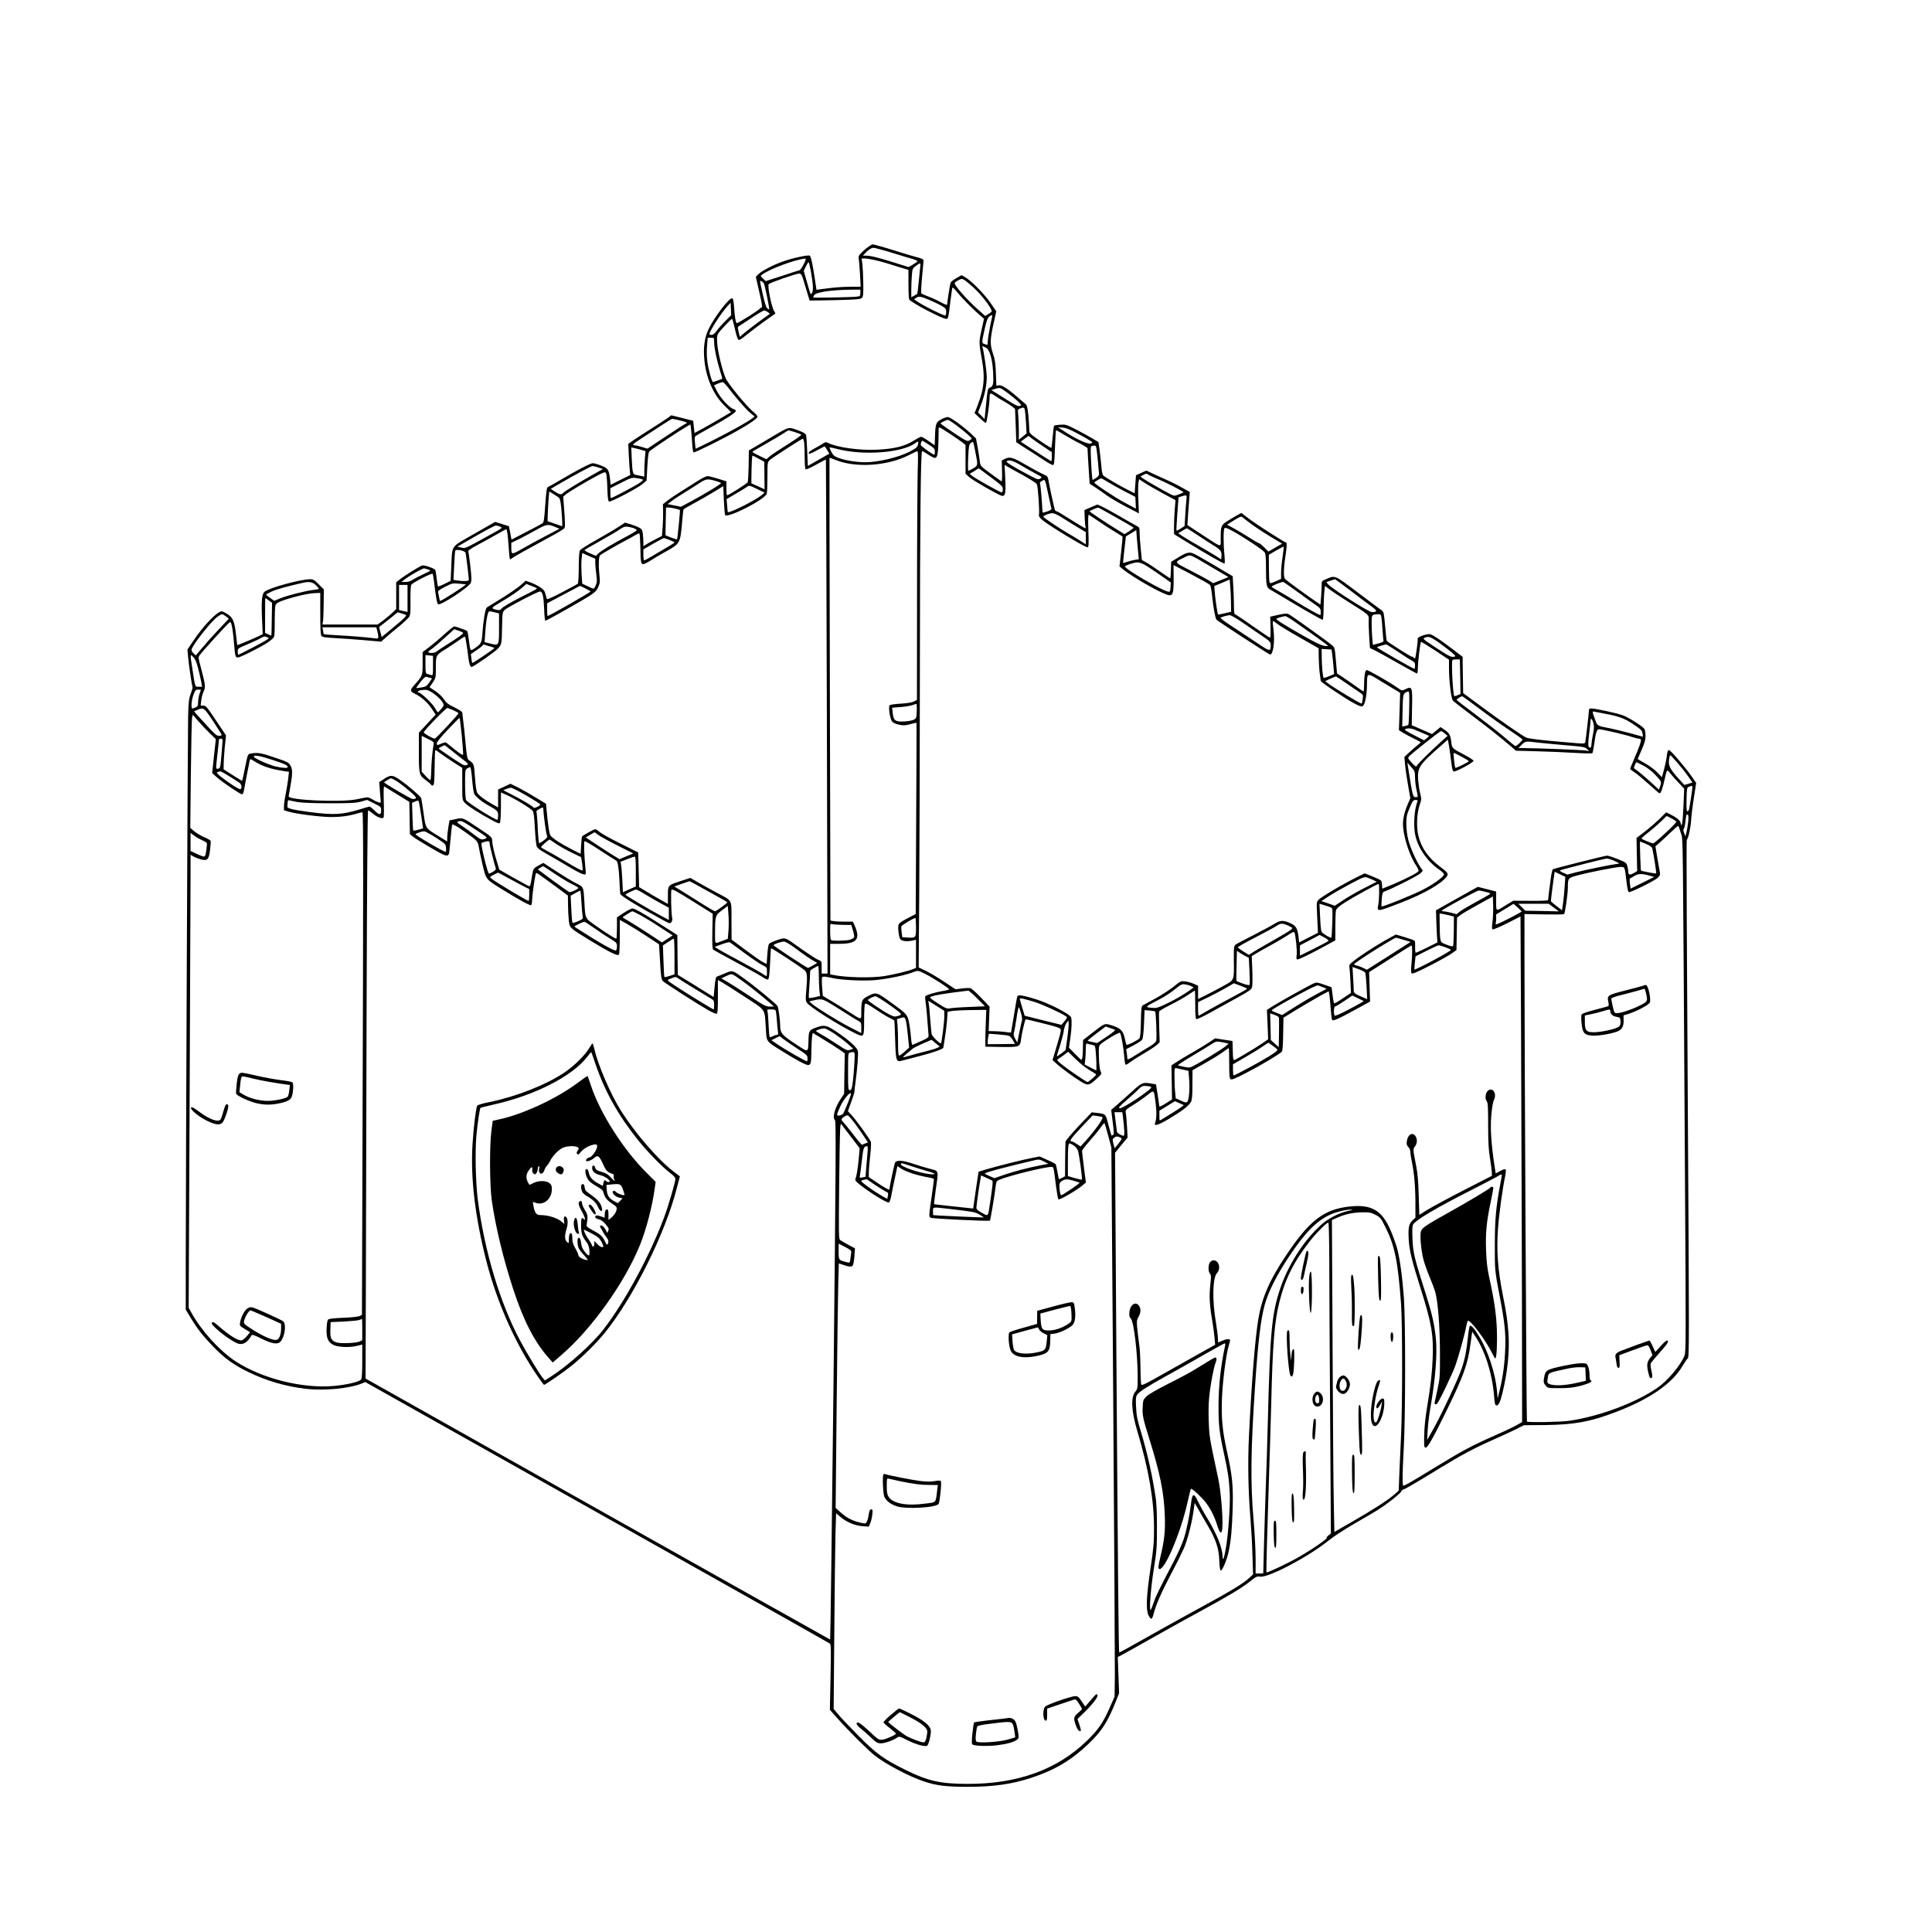 <?xml version="1.0" standalone="no"?>
<!DOCTYPE svg PUBLIC "-//W3C//DTD SVG 20010904//EN"
 "http://www.w3.org/TR/2001/REC-SVG-20010904/DTD/svg10.dtd">
<svg version="1.0" xmlns="http://www.w3.org/2000/svg"
 width="2048pt" height="2048pt" viewBox="0 0 2048 2048"
 preserveAspectRatio="xMidYMid meet">

<g transform="translate(0,2048) scale(0.1,-0.1)"
fill="#000000" stroke="none">
<path d="M9215 17871 c-16 -10 -50 -37 -74 -61 -41 -40 -43 -45 -37 -84 4 -22
9 -96 13 -163 l6 -123 -104 0 c-94 0 -171 -6 -314 -25 l-50 -7 -18 119 c-22
147 -39 229 -52 242 -13 13 -187 -25 -295 -64 -102 -37 -221 -100 -252 -133
l-26 -27 37 -162 c27 -116 34 -163 25 -163 -7 0 -14 -4 -16 -8 -5 -15 -239
-163 -248 -157 -12 7 -21 60 -28 165 -6 74 -10 95 -22 98 -30 5 -182 -192
-245 -319 -48 -95 -63 -209 -47 -350 22 -188 97 -355 209 -466 l73 -72 -108
-64 c-59 -35 -146 -84 -193 -110 l-87 -47 -7 65 c-3 36 -7 65 -8 65 -1 0 -53
13 -116 29 l-115 29 -30 -23 c-17 -13 -94 -63 -171 -112 -77 -48 -166 -106
-198 -128 l-57 -40 5 -115 c3 -63 8 -138 11 -165 l5 -50 -104 -52 -104 -52 -6
57 c-11 102 -20 117 -93 146 -35 14 -76 26 -90 26 -26 0 -164 -72 -364 -190
-52 -31 -102 -59 -111 -62 -13 -5 -18 -39 -29 -189 -10 -148 -15 -186 -29
-196 -9 -6 -86 -48 -172 -92 l-157 -81 -13 71 -14 71 -73 23 -73 23 -222 -127
c-257 -147 -232 -111 -243 -347 l-7 -151 -65 -32 c-35 -18 -66 -30 -69 -27 -3
2 -9 40 -14 83 -5 43 -11 83 -14 90 -5 16 -115 55 -139 49 -24 -6 -183 -105
-238 -148 l-38 -30 0 -142 0 -142 -42 -41 c-24 -22 -68 -59 -99 -82 l-56 -41
-293 0 -292 0 6 33 c3 17 6 101 7 185 l2 154 -54 54 c-46 47 -58 54 -92 54
-99 0 -429 -90 -481 -131 -30 -24 -37 -93 -28 -298 l7 -153 -35 -18 c-46 -23
-233 -101 -235 -98 -1 2 -6 51 -13 109 -15 139 -32 180 -90 219 -25 16 -53 30
-61 30 -48 0 -194 -151 -303 -315 l-61 -90 7 -80 c5 -68 38 -288 47 -320 2 -6
-7 -37 -19 -69 -20 -52 -24 -84 -28 -245 -4 -175 -24 -4683 -25 -5780 l0 -504
52 -86 c70 -115 124 -185 233 -299 120 -126 223 -201 381 -277 192 -93 388
-150 599 -176 197 -24 472 2 602 56 l36 15 2456 -1381 c1352 -760 2463 -1386
2470 -1392 11 -9 12 -75 6 -356 l-7 -346 76 -85 c114 -130 335 -350 402 -401
123 -95 366 -222 520 -273 131 -44 230 -56 450 -57 283 -1 484 28 692 97 247
82 421 186 602 359 141 135 203 232 291 453 l33 84 -7 192 -7 192 28 13 c15 7
165 91 333 186 168 95 415 232 550 305 276 150 403 227 497 301 57 46 68 51
100 46 86 -14 509 208 723 380 54 44 177 124 285 186 104 60 215 125 245 144
95 61 227 164 241 189 7 13 17 24 22 24 14 0 135 71 390 227 230 141 365 213
589 312 75 33 174 79 219 101 l82 42 231 2 c301 4 470 34 731 133 373 141 611
305 724 499 19 32 42 66 52 74 16 14 16 157 0 2750 -10 1504 -15 2740 -11
2745 18 23 41 125 46 205 3 47 16 156 30 243 l24 158 -50 72 c-66 94 -222 276
-237 276 -14 1 -19 -16 -27 -84 -4 -27 -16 -85 -28 -127 l-21 -77 -51 53 c-29
30 -85 71 -129 95 -42 24 -77 44 -77 45 0 1 19 45 42 97 33 75 41 106 41 151
0 31 -5 64 -12 72 -27 33 -169 122 -230 144 -67 24 -285 71 -332 72 -21 0 -26
-5 -26 -23 0 -25 -32 -299 -38 -332 -4 -21 -5 -21 -207 -3 -258 21 -398 38
-423 51 -50 26 -278 183 -462 320 l-203 150 -2 131 c-1 72 -3 158 -3 192 l0
61 -103 79 c-133 101 -210 153 -241 161 -32 8 -137 -29 -133 -47 5 -21 -22
-210 -29 -210 -4 0 -11 5 -14 10 -3 6 -13 10 -21 10 -11 0 -241 145 -263 166
-3 3 -11 73 -18 156 -12 138 -15 152 -35 167 -13 8 -126 94 -253 189 -255 192
-239 185 -340 142 -45 -19 -45 -20 -45 -68 0 -27 -3 -83 -6 -125 l-7 -76 -46
31 c-78 53 -295 210 -318 231 -20 17 -23 31 -23 86 0 36 7 107 15 156 16 101
19 155 7 155 -16 0 -318 194 -395 253 l-78 60 -42 -23 c-23 -13 -70 -41 -103
-62 -70 -43 -74 -53 -74 -191 0 -93 21 -98 -199 46 l-154 101 6 96 c4 52 9
131 13 175 l6 80 -84 47 c-45 26 -130 68 -188 93 -58 26 -124 56 -146 67 l-42
20 -55 -25 -55 -25 -7 -95 -7 -96 -72 36 c-82 41 -233 129 -258 150 -12 11
-18 39 -23 101 -4 48 -13 125 -19 171 l-12 85 -74 44 c-41 24 -119 67 -173 94
-92 47 -102 50 -158 46 -32 -2 -61 -7 -65 -10 -3 -4 -10 -57 -15 -119 -6 -63
-12 -115 -14 -117 -4 -4 -141 86 -197 130 -35 27 -38 34 -38 79 0 27 -5 93
-10 147 -9 80 -15 100 -32 112 -11 8 -43 36 -72 61 -100 90 -178 141 -207 135
l-27 -5 -5 132 c-4 108 -10 146 -32 212 -32 95 -31 147 10 327 l26 118 -62 90
c-64 94 -210 241 -272 274 l-34 19 -56 -32 c-31 -17 -58 -40 -61 -49 -6 -19
-36 -210 -36 -230 0 -8 -23 0 -63 22 -34 19 -94 47 -132 61 -39 15 -74 30 -78
34 -5 5 -1 82 7 171 9 90 16 171 16 180 0 11 -21 21 -72 34 -40 10 -134 38
-208 62 -114 36 -248 74 -261 74 -2 0 -17 -8 -34 -19z m285 -84 c63 -20 141
-43 173 -52 31 -9 55 -21 52 -26 -3 -5 -26 -20 -50 -35 l-44 -25 -143 45
c-167 53 -260 76 -307 76 l-34 0 24 26 c13 15 37 35 52 44 27 17 32 17 95 0
37 -9 119 -33 182 -53z m-980 -107 c-17 -34 -36 -62 -43 -64 -7 -1 -90 -28
-186 -60 l-174 -56 -29 27 c-27 26 -28 28 -11 41 81 61 355 163 461 171 8 1 1
-21 -18 -59z m745 45 c38 -8 97 -24 130 -34 33 -11 99 -31 148 -46 l87 -26 0
-152 c0 -84 4 -157 8 -162 25 -35 350 -205 392 -205 22 0 22 2 45 190 9 69 18
131 20 138 3 9 21 -6 47 -40 47 -59 156 -171 236 -241 l53 -46 -26 -118 c-29
-128 -29 -135 5 -323 28 -160 23 -266 -18 -395 -16 -49 -37 -106 -46 -127
l-16 -36 58 -56 c31 -30 60 -52 64 -48 10 10 38 203 38 265 0 53 8 57 53 24
18 -13 61 -40 97 -60 36 -20 77 -46 93 -59 l27 -23 7 -176 6 -177 66 -43 c36
-23 91 -58 121 -77 30 -20 85 -55 121 -79 37 -24 73 -43 81 -43 12 0 16 32 21
181 4 100 9 184 11 187 3 3 45 -20 93 -50 49 -29 105 -62 125 -71 21 -9 55
-28 77 -41 l39 -25 6 -118 c4 -65 9 -150 12 -189 l5 -71 62 -41 c34 -23 89
-61 122 -85 33 -24 123 -77 199 -117 l139 -72 -6 143 c-4 79 -3 161 1 182 l7
37 50 -33 c28 -19 114 -69 193 -112 l143 -77 -8 -97 c-4 -53 -8 -134 -8 -180
l0 -83 105 -65 c255 -156 424 -253 431 -246 4 5 3 44 -1 88 -12 106 -12 266
-1 284 7 11 24 6 87 -28 110 -60 322 -200 339 -225 11 -15 15 -54 15 -161 0
-186 5 -213 43 -234 16 -9 100 -58 186 -110 195 -117 361 -211 372 -211 5 0 9
55 10 123 1 67 4 148 8 179 l6 57 50 -38 c28 -21 113 -78 190 -126 234 -147
226 -140 224 -200 -2 -27 1 -105 5 -173 l8 -122 42 -19 c22 -10 133 -71 245
-135 112 -64 208 -116 212 -116 5 0 9 28 9 63 1 63 25 265 33 273 2 3 70 -39
151 -92 l146 -97 0 -101 c1 -126 23 -311 41 -332 7 -9 94 -77 194 -152 186
-140 277 -212 403 -318 l72 -62 228 -6 c125 -3 305 -11 400 -17 97 -6 177 -7
182 -3 4 5 12 47 19 94 16 122 28 160 51 160 30 0 284 -59 346 -81 32 -10 65
-19 75 -19 10 0 20 -4 23 -9 7 -11 -20 -89 -73 -210 -22 -52 -41 -97 -41 -101
0 -4 21 -21 48 -38 26 -17 94 -74 152 -126 58 -53 108 -96 113 -96 13 0 33 57
52 145 24 111 26 113 60 68 16 -21 56 -66 89 -100 l59 -63 -7 -175 c-4 -97
-11 -186 -15 -198 -8 -21 -9 -20 -15 8 -6 30 -41 58 -122 99 l-32 15 -73 -72
c-41 -40 -112 -101 -158 -136 l-83 -64 3 -175 4 -176 -40 -23 c-42 -23 -54
-18 -55 22 0 11 -5 36 -10 56 -9 33 -16 38 -100 72 -50 20 -101 37 -114 37
-21 0 -561 -136 -576 -145 -4 -3 -13 -40 -19 -82 -14 -100 -31 -232 -31 -244
0 -6 -69 -9 -185 -8 l-184 1 -74 -45 c-115 -72 -107 -75 -107 42 l0 100 -37
10 c-21 5 -65 17 -98 25 l-59 15 -66 -36 c-36 -20 -135 -76 -221 -124 l-157
-89 4 -127 c3 -71 6 -147 8 -170 l3 -43 -110 -55 c-61 -30 -115 -55 -119 -55
-5 0 -8 26 -7 58 1 32 0 63 -4 68 -3 6 -50 23 -103 39 l-97 29 -46 -25 c-96
-50 -273 -161 -361 -225 -81 -60 -90 -69 -86 -93 3 -14 8 -82 11 -151 l6 -125
-86 -58 c-48 -33 -89 -56 -93 -53 -3 4 -11 43 -16 89 l-11 82 -78 27 c-71 25
-81 26 -110 14 -43 -18 -367 -198 -439 -244 l-58 -37 7 -155 6 -156 -49 -35
c-52 -38 -279 -174 -307 -185 -14 -5 -17 6 -19 98 l-3 103 -92 14 -92 14 -68
-45 c-37 -25 -117 -73 -178 -108 -60 -34 -134 -78 -163 -98 l-54 -35 3 -181 3
-180 -67 -43 c-38 -25 -67 -38 -68 -30 0 6 -8 61 -17 122 l-18 110 -39 7
c-103 18 -108 16 -223 -90 -59 -53 -131 -117 -160 -142 l-53 -45 16 -129 c14
-106 15 -130 4 -137 -7 -4 -15 -6 -17 -4 -2 2 -17 52 -32 111 -31 120 -26 115
-126 127 l-51 6 -138 -145 c-78 -83 -139 -155 -140 -167 -1 -12 -3 -100 -4
-194 l-1 -172 -30 -16 c-16 -8 -31 -15 -34 -15 -2 0 -10 33 -16 74 -7 40 -15
78 -19 84 -3 6 -43 27 -88 46 l-83 37 -82 -16 c-92 -17 -384 -91 -494 -124
l-71 -22 -29 -195 -28 -195 -46 5 c-25 3 -117 13 -205 22 -88 9 -161 18 -163
19 -2 2 6 68 17 149 31 218 36 200 -61 226 -46 12 -129 37 -185 56 -111 37
-177 39 -187 5 -12 -40 -56 -250 -56 -265 0 -9 -2 -16 -5 -16 -13 0 -74 36
-142 83 l-73 49 0 52 c0 28 7 109 15 180 9 84 11 135 5 146 -26 49 -161 235
-199 275 l-43 46 35 97 c20 53 35 104 35 112 -1 8 4 53 11 100 20 153 31 294
25 328 -7 38 -96 118 -231 208 -101 68 -128 73 -213 41 -74 -27 -77 -33 -80
-142 -4 -127 3 -125 -143 -28 -141 93 -157 113 -157 197 0 53 -19 189 -28 202
-23 30 -222 195 -349 287 -132 96 -127 94 -209 59 -38 -16 -76 -32 -84 -34
-11 -3 -18 -31 -25 -111 l-10 -106 -85 53 c-47 30 -132 82 -190 118 l-105 64
-3 211 -2 211 -163 104 c-191 123 -288 178 -314 178 -10 0 -51 -21 -91 -47
l-72 -47 0 -113 c0 -62 -3 -113 -7 -113 -13 0 -101 55 -209 131 -126 89 -119
74 -129 254 -10 169 -6 160 -86 201 -39 19 -133 76 -210 126 l-140 91 -42 -23
c-63 -35 -64 -36 -76 -108 -22 -133 -18 -124 -54 -106 -18 9 -91 50 -163 90
l-131 75 -26 87 c-31 100 -47 173 -50 224 -2 34 -9 40 -139 126 -176 118 -169
116 -248 99 l-65 -13 -12 -69 c-6 -39 -12 -89 -12 -112 l-1 -43 -85 53 c-149
91 -141 80 -165 247 -11 80 -23 152 -25 160 -6 18 -138 132 -219 188 -83 59
-103 61 -170 18 l-56 -36 6 -77 c2 -43 7 -93 9 -111 4 -32 3 -34 -21 -28 -14
4 -44 18 -66 32 -27 17 -49 24 -67 21 -14 -3 -62 -12 -106 -21 -169 -33 -715
-8 -715 32 0 4 6 41 14 82 28 152 29 203 6 243 -23 38 -24 39 -212 101 -102
35 -150 41 -213 27 -29 -6 -29 -8 -57 -145 -15 -77 -29 -141 -31 -142 -2 -2
-47 25 -100 59 l-97 62 1 60 c0 33 6 114 12 180 l13 119 -106 158 c-95 143
-108 158 -134 158 l-29 0 6 54 c3 29 14 72 25 95 23 46 20 71 -32 267 -24 87
-25 98 -11 117 29 41 300 339 317 348 14 8 18 1 27 -44 6 -28 16 -106 21 -172
12 -143 15 -155 41 -155 25 0 232 104 317 159 33 22 64 50 68 63 4 13 7 87 6
166 0 79 3 154 8 167 6 16 27 30 67 45 99 37 276 80 344 82 l64 3 0 -221 c0
-163 3 -225 13 -236 9 -12 44 -17 140 -22 70 -3 209 -14 310 -22 l182 -16 43
38 c23 22 86 75 140 118 53 44 104 91 113 105 14 21 17 50 15 173 -1 94 2 155
9 169 12 21 216 127 226 116 3 -3 10 -41 15 -84 18 -159 32 -235 44 -239 31
-12 327 182 345 227 10 23 9 59 -4 174 -9 80 -19 151 -22 159 -4 10 27 31 103
72 59 31 150 81 201 111 52 29 95 53 97 53 10 0 17 -51 26 -174 5 -77 11 -142
14 -144 3 -3 13 2 22 10 16 14 144 86 437 245 60 32 114 66 120 75 7 12 6 66
-2 175 l-12 158 25 22 c29 26 223 141 340 203 73 38 79 40 89 23 6 -10 12 -80
14 -156 3 -104 8 -140 18 -144 19 -7 309 145 357 188 l41 35 8 150 c9 135 11
151 31 167 30 25 322 219 379 251 l46 27 6 -38 c3 -21 8 -86 12 -146 3 -59 10
-110 15 -113 11 -6 300 137 469 232 136 77 210 129 210 148 0 7 -20 30 -45 50
-71 59 -265 294 -292 355 -36 81 -83 275 -90 368 -5 69 -3 87 12 110 22 33
135 153 145 153 3 0 17 -47 30 -105 12 -58 29 -110 36 -116 10 -8 32 5 91 54
43 35 128 99 188 142 61 43 111 79 113 80 2 2 -3 14 -12 27 -27 42 -72 262
-58 285 10 15 291 113 325 113 22 0 27 -11 65 -141 23 -78 43 -143 44 -145 2
-1 123 1 270 4 231 6 270 9 284 24 14 14 17 37 15 160 -1 79 -6 169 -10 201
l-8 57 31 0 c17 0 62 -7 101 -15z m-671 -112 c26 -150 30 -207 14 -237 -14
-26 -15 -24 -51 103 l-37 130 22 46 c12 25 25 45 29 45 4 0 14 -39 23 -87z
m1161 40 c-2 -21 -10 -92 -16 -158 -6 -66 -13 -123 -16 -128 -2 -4 -17 -14
-34 -22 l-29 -16 0 79 c0 44 3 112 6 153 6 71 8 75 43 101 48 35 52 34 46 -9z
m571 -227 c88 -81 200 -232 185 -249 -5 -7 -23 -20 -39 -29 l-29 -17 -86 77
c-113 102 -237 243 -237 270 0 6 17 20 38 31 35 18 39 18 65 3 16 -10 62 -48
103 -86z m-2229 51 c10 -15 62 -270 56 -276 -2 -3 -10 2 -19 10 -16 16 -30 64
-62 211 -19 84 -19 87 -1 78 10 -6 22 -16 26 -23z m1023 -102 c0 -31 -3 -35
-32 -39 -42 -7 -468 -15 -468 -9 0 2 4 13 10 23 17 32 174 56 378 59 l112 1 0
-35z m735 -76 c39 -16 94 -43 123 -59 47 -27 52 -34 52 -65 0 -18 -4 -36 -9
-39 -10 -7 -204 88 -279 136 l-53 35 23 16 c27 19 48 16 143 -24z m-2164 -220
c-34 -33 -75 -80 -93 -105 -22 -30 -39 -44 -55 -44 -13 0 -23 3 -23 8 1 32
129 231 194 300 l31 33 3 -66 3 -66 -60 -60z m447 93 l24 -18 -89 -64 c-48
-35 -120 -89 -160 -121 l-71 -59 -12 51 c-11 43 -10 53 1 60 8 5 68 44 134 88
66 44 127 80 135 80 8 0 26 -8 38 -17z m2377 -59 c-17 -69 -45 -227 -45 -258
0 -34 0 -34 -31 -23 -35 12 -35 7 3 178 15 65 28 100 42 112 30 25 39 22 31
-9z m-2945 -260 c0 -59 30 -201 64 -308 14 -43 24 -80 23 -80 -9 -5 -94 -35
-99 -35 -12 0 -47 126 -59 211 -7 52 -9 120 -4 173 l7 86 34 0 c34 0 34 0 34
-47z m2880 -58 c41 -21 69 -117 77 -256 7 -126 2 -152 -31 -167 -27 -12 -26
-6 -47 -216 l-12 -118 -34 35 -35 35 32 83 c38 98 60 207 60 294 0 59 -35 299
-46 317 -8 12 4 10 36 -7z m-2735 -419 c78 -104 191 -233 237 -272 l47 -39
-22 -18 c-46 -36 -236 -143 -415 -232 -103 -52 -187 -93 -188 -92 -1 1 -4 30
-7 63 -5 43 -3 65 6 72 6 5 75 44 152 87 181 100 275 161 275 179 0 7 -11 17
-25 20 -39 10 -136 114 -173 186 l-33 65 38 17 c21 10 45 17 53 17 8 0 33 -24
55 -53z m2971 -65 c43 -32 94 -74 112 -93 33 -35 33 -35 11 -41 -17 -5 -46 8
-109 48 -47 29 -109 68 -138 87 l-54 33 39 12 c56 17 53 18 139 -46z m177
-173 c3 -13 9 -75 13 -138 l6 -115 -41 -33 -41 -33 0 99 c0 55 -3 127 -6 160
-6 58 -6 62 17 71 37 15 46 13 52 -11z m-3655 -115 c39 -9 72 -20 72 -25 0 -4
-4 -8 -9 -8 -4 0 -98 -60 -208 -133 l-200 -133 -59 18 c-32 10 -67 18 -76 18
-34 0 -18 16 83 80 55 36 146 95 202 132 56 37 107 67 112 68 6 0 43 -7 83
-17z m4236 -150 c72 -38 132 -75 134 -81 2 -6 -9 -12 -25 -14 -33 -4 -154 53
-263 124 l-75 49 50 -4 c38 -3 81 -20 179 -74z m-381 -128 l87 -58 0 -49 c0
-27 -3 -48 -7 -46 -10 4 -78 47 -213 134 l-110 72 41 31 42 30 36 -28 c20 -15
75 -54 124 -86z m561 -27 c8 -52 25 -235 26 -265 0 -14 -12 -28 -34 -41 l-35
-21 -5 42 c-3 23 -8 103 -11 179 -6 126 -5 137 12 141 37 9 41 6 47 -35z
m-4815 -10 l34 -10 -7 -76 c-3 -41 -6 -102 -6 -134 l0 -60 -30 6 c-16 3 -43 9
-59 12 -34 6 -37 17 -45 190 l-4 101 42 -9 c22 -5 56 -14 75 -20z m-465 -184
l47 -16 -98 -55 c-158 -89 -309 -181 -323 -198 -18 -22 -39 -19 -89 14 l-43
29 68 40 c179 104 360 202 375 202 8 0 37 -7 63 -16z m5831 -77 c11 -7 52 -26
90 -42 95 -38 287 -137 280 -144 -3 -3 -27 -13 -52 -23 -44 -17 -47 -16 -87 4
-73 37 -270 150 -294 169 l-23 18 28 15 c35 19 34 19 58 3z m-5370 -47 c17 -6
14 -11 -25 -39 -39 -28 -290 -161 -304 -161 -3 0 -6 24 -6 53 l0 52 113 57
c101 52 116 57 157 51 25 -3 54 -9 65 -13z m4943 -32 c37 -23 117 -67 177 -98
l110 -57 3 -63 3 -62 -123 66 c-98 52 -318 198 -318 211 0 5 64 45 73 45 4 0
38 -19 75 -42z m-5830 -158 c18 -13 23 -31 32 -119 5 -57 10 -123 10 -147 l0
-43 -77 27 -78 27 1 60 c1 33 4 104 8 158 l8 97 37 -22 c21 -13 47 -30 59 -38z
m6658 -32 c-3 -29 -9 -103 -12 -164 l-7 -110 -41 -27 c-22 -14 -42 -24 -45
-21 -2 2 2 82 9 178 l13 174 31 10 c58 19 59 17 52 -40z m672 -241 c40 -31
133 -93 207 -138 l136 -82 -73 -42 -72 -42 -43 43 c-24 24 -48 44 -53 44 -6 0
-54 27 -107 61 -52 34 -127 78 -165 99 l-71 38 39 25 c89 56 109 65 119 58 5
-5 43 -33 83 -64z m-7360 -44 l43 -18 -143 -75 c-78 -41 -191 -102 -250 -136
-119 -68 -118 -68 -118 21 l0 41 81 39 c44 22 126 66 182 97 111 63 126 65
205 31z m-585 4 c28 -12 26 -13 -120 -93 -265 -146 -248 -138 -294 -128 l-41
9 194 112 c106 61 202 111 213 112 11 0 33 -5 48 -12z m7393 -90 c60 -40 137
-90 172 -111 70 -42 84 -62 80 -112 l-3 -34 -36 24 c-20 13 -101 62 -180 107
-79 45 -166 97 -192 114 l-48 32 43 26 c24 15 46 26 49 27 3 0 55 -33 115 -73z
m900 -230 c-9 -57 -16 -134 -16 -170 l0 -64 -57 -25 c-52 -23 -59 -24 -65 -9
-4 9 -7 78 -7 153 l-1 137 77 45 c43 25 79 43 81 42 2 -2 -4 -51 -12 -109z
m-8661 44 c5 -16 35 -264 35 -288 0 -14 -59 -17 -124 -6 l-39 6 7 148 c3 82 9
155 12 162 7 19 102 -1 109 -22z m-399 -177 c13 -3 24 -9 24 -13 -1 -3 -35
-22 -78 -41 -42 -19 -91 -45 -110 -57 -22 -15 -47 -23 -75 -22 l-42 0 28 22
c58 46 202 127 215 122 8 -3 25 -8 38 -11z m9780 -225 c87 -67 187 -142 222
-167 65 -48 66 -59 5 -61 -31 -1 -414 242 -462 293 -14 14 -23 26 -20 26 2 0
22 7 44 15 22 8 43 14 46 15 3 0 77 -55 165 -121z m-555 -18 c80 -59 167 -121
192 -138 41 -28 47 -37 47 -68 0 -19 -1 -35 -3 -35 -14 0 -134 67 -251 139
-78 48 -169 103 -203 121 -35 19 -63 37 -63 41 0 10 114 56 125 50 6 -3 76
-52 156 -110z m-10414 77 c18 -18 33 -35 33 -39 0 -3 -28 -10 -62 -13 -82 -10
-269 -57 -348 -89 l-63 -26 -44 31 c-23 17 -43 33 -43 35 0 2 28 17 61 33 50
23 159 54 334 93 62 14 99 7 132 -25z m1591 7 c7 -6 -256 -175 -272 -175 -3 0
-8 17 -11 38 -4 20 -9 45 -11 54 -4 13 14 27 73 57 75 39 81 40 148 34 39 -3
72 -7 73 -8z m-618 -149 l0 -143 -45 10 -45 10 0 134 0 133 45 0 45 0 0 -144z
m-1470 -21 l34 -25 -3 -172 c-1 -95 -3 -173 -5 -175 -1 -2 -17 4 -34 13 l-32
15 0 185 c0 101 1 184 3 184 2 0 18 -11 37 -25z m1401 -136 c19 -6 40 -13 48
-15 20 -6 -11 -38 -144 -147 l-109 -90 -14 54 -13 53 28 21 c15 11 59 46 98
77 38 31 70 57 71 58 1 0 16 -5 35 -11z m-1856 -33 l31 -24 -93 -99 c-52 -54
-131 -141 -176 -195 l-82 -96 -22 21 c-13 11 -23 28 -23 37 0 39 203 299 274
351 48 35 51 35 91 5z m12248 -8 c3 -18 9 -78 12 -133 4 -55 8 -107 11 -115 3
-12 -11 -19 -55 -31 l-58 -15 -7 75 c-3 40 -6 111 -6 157 0 90 -1 89 71 93 23
1 28 -4 32 -31z m-10644 -145 c6 -21 11 -48 11 -61 0 -22 -3 -23 -42 -18 -83
11 -254 25 -395 32 -79 4 -143 10 -143 14 0 4 -3 22 -6 39 l-6 31 285 0 286 0
10 -37z m-1171 -95 c-23 -18 -291 -158 -302 -158 -3 0 -6 15 -6 33 0 33 2 34
103 77 56 23 120 53 141 66 32 18 43 20 63 11 l24 -11 -23 -18z m12374 4 c26
-15 90 -61 142 -102 84 -66 93 -76 73 -81 -33 -8 -52 1 -203 100 -127 84 -136
91 -113 100 37 15 51 13 101 -17z m-384 -130 c64 -44 132 -87 150 -96 27 -14
32 -22 32 -51 0 -19 -3 -35 -6 -35 -15 0 -404 224 -398 229 5 5 77 27 97 30 4
1 60 -34 125 -77z m-12715 -187 c14 -55 28 -119 32 -142 l7 -43 -35 0 c-41 0
-37 -11 -67 185 -26 168 -26 166 9 130 21 -22 35 -55 54 -130z m13376 -78 l3
-184 -31 -13 c-17 -7 -33 -11 -35 -9 -15 16 -33 369 -19 382 3 4 22 7 42 7
l36 0 4 -183z m-13349 -139 c0 -2 -7 -21 -15 -43 -8 -22 -14 -61 -15 -86 0
-39 -4 -47 -25 -57 -14 -7 -30 -12 -35 -12 -17 0 -11 88 11 145 18 49 23 55
50 55 16 0 29 -1 29 -2z m13550 -199 c96 -73 239 -175 318 -227 78 -52 142
-98 142 -102 0 -3 -16 -21 -35 -40 -26 -25 -39 -32 -49 -25 -8 6 -61 49 -118
98 -56 48 -192 154 -300 235 -109 81 -198 150 -198 154 0 7 48 37 60 38 3 0
84 -59 180 -131z m-13420 -135 c49 -75 90 -140 90 -145 0 -5 -13 -9 -29 -9
-24 0 -46 18 -127 108 -54 59 -107 117 -118 129 l-19 23 34 14 c67 30 71 27
169 -120z m14755 80 c137 -25 206 -49 286 -103 102 -69 105 -72 111 -109 2
-17 4 -32 4 -32 -1 0 -17 5 -36 10 -77 23 -259 69 -315 80 -132 25 -132 25
-153 83 -36 98 -36 98 -10 93 13 -3 63 -13 113 -22z m-14784 -214 l57 -55 -20
-180 -19 -180 48 -43 c56 -51 250 -182 269 -182 7 0 16 17 19 38 8 46 55 289
62 319 5 21 5 21 50 -7 85 -54 175 -83 327 -106 l39 -5 -7 -67 c-4 -37 -16
-109 -26 -161 -11 -52 -20 -114 -20 -137 l0 -43 53 -16 c84 -24 334 -55 444
-56 104 0 190 11 277 37 27 8 53 14 58 14 10 0 10 -765 1 -3357 l-6 -1971 -26
-13 c-15 -7 -89 -15 -173 -18 -100 -4 -151 -10 -160 -19 -8 -8 -14 -45 -16
-95 -4 -97 13 -140 67 -171 47 -27 176 -33 254 -13 l57 15 0 -177 c0 -126 -4
-182 -12 -194 -19 -24 -145 -55 -281 -68 -334 -32 -769 76 -1051 261 -168 111
-357 318 -465 511 l-31 56 10 2189 c5 1204 10 2284 10 2401 l0 212 33 -19 c17
-10 54 -24 80 -31 67 -16 82 0 94 106 6 44 8 85 6 92 -3 6 -33 24 -69 39 -35
15 -82 43 -105 62 l-42 36 6 570 c4 314 9 584 13 600 l7 29 65 -74 c36 -41 91
-99 123 -129z m14659 116 c10 -36 9 -57 -4 -121 -9 -42 -16 -90 -16 -105 0
-33 -13 -45 -28 -27 -8 9 -7 47 3 132 8 66 15 130 15 143 0 37 17 25 30 -22z
m-14531 -188 c0 -13 -6 -84 -12 -158 -11 -128 -13 -135 -34 -138 -27 -4 -27
-13 -8 153 8 72 15 138 15 148 0 10 8 17 20 17 14 0 20 -6 19 -22z m13936 -19
c44 -5 176 -18 293 -28 197 -16 215 -20 235 -41 l22 -22 -35 6 c-32 6 -502 25
-649 26 l-65 0 34 35 c38 39 46 40 165 24z m1490 -219 c32 -36 80 -96 107
-135 l49 -70 -43 -13 -43 -13 -53 58 c-107 118 -122 150 -106 232 8 37 0 42
89 -59z m-14891 33 c130 -43 155 -55 156 -75 0 -13 -60 -9 -129 7 -74 18 -231
89 -231 104 0 22 65 10 204 -36z m14527 -59 c45 -24 90 -59 129 -101 64 -68
65 -70 47 -121 l-12 -32 -85 78 c-68 62 -130 114 -179 149 -5 3 20 63 26 63 3
0 36 -16 74 -36z m-14885 -180 c25 -17 33 -57 13 -69 -11 -7 -106 53 -203 128
-37 29 -54 48 -45 51 8 2 21 6 29 9 13 3 64 -27 206 -119z m1670 15 c27 -17
87 -63 132 -102 84 -70 91 -86 36 -87 -15 0 -255 139 -302 175 -5 4 62 45 74
45 5 0 32 -14 60 -31z m6 -141 l127 -78 3 -171 3 -171 27 -23 c14 -12 80 -54
145 -92 229 -136 239 -138 247 -60 20 213 26 271 31 276 7 7 54 -21 149 -88
114 -81 122 -91 131 -147 4 -27 22 -112 40 -189 39 -163 32 -153 209 -263 170
-106 295 -174 306 -167 5 3 10 25 10 48 0 39 22 206 36 270 6 28 6 28 32 11
15 -9 91 -64 170 -122 l142 -105 1 -91 c0 -50 4 -124 8 -165 9 -89 2 -82 221
-217 210 -128 299 -172 311 -153 5 8 9 94 9 191 l0 177 73 -41 c39 -22 133
-80 208 -129 l135 -89 11 -186 c9 -159 14 -189 30 -204 23 -23 383 -253 482
-309 41 -23 80 -40 88 -37 10 4 13 44 13 181 l0 176 42 -23 c23 -13 132 -82
242 -154 231 -151 210 -121 224 -331 10 -154 -5 -134 175 -247 149 -93 248
-146 273 -146 29 0 34 22 35 150 0 58 4 124 7 148 l7 43 110 -67 c61 -36 137
-85 170 -108 l60 -42 -4 -214 -3 -215 -38 -57 c-62 -93 -89 -198 -59 -222 12
-9 10 -411 -15 -2758 -17 -1512 -33 -2748 -36 -2748 -3 0 -1112 623 -2465
1383 l-2460 1384 3 884 c1 486 5 1841 8 3012 4 1359 10 2127 16 2127 5 0 27
-15 49 -33 48 -42 108 -62 116 -41 3 9 4 87 1 174 -3 112 -1 157 6 153 6 -4
68 -42 138 -85z m13728 75 c0 -19 -27 -194 -35 -230 -3 -13 -11 -23 -18 -23
-9 0 -11 31 -9 126 3 118 4 126 25 134 32 13 37 12 37 -7z m-14785 -155 c45
-8 167 -13 340 -13 230 0 279 3 333 18 l63 18 74 -37 c74 -36 75 -38 75 -76 0
-51 -20 -50 -72 2 -22 22 -45 40 -50 40 -5 0 -53 -13 -106 -30 -184 -56 -273
-61 -522 -29 -178 23 -246 39 -244 57 1 7 2 26 3 43 1 24 5 29 19 25 9 -3 49
-11 87 -18z m1312 -156 l18 -123 -49 -14 c-27 -8 -52 -12 -55 -9 -3 3 -7 70
-9 150 l-4 144 33 14 c33 14 34 14 41 -12 3 -15 15 -82 25 -150z m13429 -51
c-4 -36 -12 -86 -18 -111 l-12 -45 -13 34 c-10 22 -11 37 -4 45 6 7 13 39 17
72 7 75 11 87 25 78 8 -4 9 -28 5 -73z m-175 32 c27 -14 49 -30 49 -34 0 -16
-229 -229 -246 -229 -16 0 -124 45 -124 52 0 3 39 38 88 76 48 39 107 91 132
116 24 25 46 46 48 46 2 0 26 -12 53 -27z m-12686 -113 c132 -86 136 -90 110
-100 -41 -16 -46 -14 -127 48 -42 33 -100 74 -128 92 -45 29 -50 35 -34 41 33
13 39 11 179 -81z m12783 -42 c24 -83 20 181 43 -3589 11 -1798 11 -1909 -5
-1950 -41 -101 -175 -262 -281 -336 -227 -160 -615 -306 -940 -354 -86 -13
-438 -19 -449 -8 -5 5 -26 3890 -26 4907 l0 473 205 -4 c112 -2 209 -1 214 3
11 6 41 215 41 284 0 95 3 99 92 124 116 32 416 92 464 92 49 0 47 5 65 -153
8 -69 17 -111 25 -114 17 -6 273 120 307 152 22 21 27 33 23 53 -3 15 -15 84
-27 154 l-21 127 44 38 c24 21 77 70 118 110 41 39 77 70 81 68 3 -3 15 -37
27 -77z m-13198 -47 c103 -67 105 -69 108 -110 2 -22 0 -41 -3 -41 -24 0 -329
179 -320 188 10 10 68 30 90 30 11 1 67 -30 125 -67z m-2475 -29 c35 -15 50
-26 49 -39 -9 -102 -16 -133 -32 -133 -9 0 -45 13 -79 30 l-63 29 0 96 0 96
38 -29 c20 -16 60 -38 87 -50z m3045 -32 c0 -19 53 -232 65 -262 5 -13 -2 -23
-27 -38 -18 -11 -38 -20 -45 -20 -10 0 -60 189 -77 291 -6 34 -5 36 31 45 44
12 53 9 53 -16z m12259 -6 c42 -18 63 -33 66 -48 17 -75 45 -259 41 -264 -5
-5 -156 23 -161 30 -4 5 -14 308 -10 308 2 0 31 -12 64 -26z m-333 -181 c55
-26 57 -27 29 -30 -59 -7 -341 -64 -435 -89 l-95 -25 -45 20 c-29 13 -40 22
-30 26 37 14 468 123 491 124 15 0 53 -11 85 -26z m-11229 -139 c66 -44 148
-93 182 -109 34 -16 61 -33 61 -37 0 -13 -81 -50 -97 -44 -8 4 -86 59 -174
123 l-158 117 27 18 c15 10 29 17 32 15 3 -1 60 -38 127 -83z m10699 -130 c-3
-55 -11 -135 -17 -177 l-11 -76 -59 45 c-33 25 -59 48 -59 52 0 16 31 259 36
284 l5 27 56 -27 56 -27 -7 -101z m-11177 77 c69 -38 143 -77 164 -87 l37 -18
0 -63 c0 -35 -3 -63 -6 -63 -17 0 -359 205 -397 238 -17 15 -16 17 25 39 24
12 45 22 47 23 3 0 61 -31 130 -69z m12083 35 l43 -12 -125 -62 -125 -62 -7
53 c-4 28 -4 53 0 55 4 1 25 13 47 27 43 26 82 26 167 1z m-11329 -274 c4 -64
9 -132 13 -150 6 -31 5 -33 -47 -57 -30 -13 -57 -21 -60 -17 -4 4 -10 70 -13
147 l-7 140 48 27 c26 15 51 27 54 27 3 1 9 -52 12 -117z m9572 107 c70 -18
71 -18 49 -33 -10 -7 -75 -44 -144 -81 -69 -37 -142 -80 -162 -96 l-38 -30
-59 16 c-32 8 -69 15 -82 15 -14 0 -19 4 -13 9 23 22 371 211 389 211 11 0 38
-5 60 -11z m86 -322 c-7 -53 -7 -73 2 -79 6 -3 75 26 153 65 l142 72 6 -1250
c3 -687 7 -1893 9 -2679 l2 -1430 -50 -29 c-27 -16 -135 -68 -240 -114 -248
-110 -340 -159 -636 -340 -248 -152 -328 -198 -335 -191 -9 10 -8 144 6 388
19 347 20 1341 2 1600 -16 220 -44 427 -73 530 -11 41 -41 124 -66 183 -92
218 -205 284 -441 257 -270 -30 -425 -150 -672 -522 -170 -253 -252 -442 -290
-663 -36 -214 -72 -664 -101 -1255 -13 -275 -7 -595 16 -860 8 -96 18 -270 21
-387 l7 -212 -34 -32 c-75 -70 -195 -142 -659 -394 -129 -71 -345 -191 -479
-267 -134 -76 -245 -137 -247 -135 -6 6 -14 850 -30 3150 l-14 2147 66 81 67
80 -6 112 c-4 62 -9 128 -13 147 -5 35 -5 35 83 90 48 30 115 77 147 103 71
56 68 59 86 -87 12 -92 10 -169 -5 -208 -16 -40 27 -28 143 40 140 83 216 141
237 182 11 22 15 65 15 182 l1 153 137 78 c76 43 162 96 190 118 29 21 55 39
57 39 3 0 5 -71 5 -159 0 -125 3 -161 14 -170 12 -10 45 3 168 67 152 78 356
200 377 225 6 8 12 80 13 186 l3 173 160 98 c89 53 197 116 240 140 l80 42 7
-39 c3 -21 10 -86 14 -145 4 -58 10 -112 15 -119 9 -16 65 9 273 123 l129 71
-5 156 -5 156 220 140 c121 77 224 142 228 143 11 4 11 -106 0 -208 -5 -46 -4
-80 2 -87 7 -10 55 10 196 82 102 52 207 111 233 130 l47 34 3 172 3 171 34
27 c18 14 104 65 190 112 l156 86 3 -100 c1 -54 -2 -131 -7 -170z m308 111 c1
-4 -63 -39 -140 -78 -96 -49 -140 -67 -135 -55 3 9 6 36 6 59 l0 43 92 56 92
56 42 -37 c23 -20 43 -40 43 -44z m341 42 l55 -41 -178 4 -178 3 -37 37 -37
37 161 0 160 0 54 -40z m-9676 -84 c45 -25 139 -82 209 -129 l128 -83 -57 -37
-57 -37 -151 99 c-83 54 -177 113 -208 131 -32 17 -58 33 -58 35 0 6 94 65
103 65 6 0 46 -20 91 -44z m8590 -4 l28 -8 -1 -147 c-1 -81 -4 -154 -7 -162
-5 -11 -17 -9 -67 10 -58 22 -62 25 -69 61 -4 22 -7 91 -7 155 l-1 116 48 -8
c26 -5 60 -13 76 -17z m-9085 -130 c53 -38 129 -88 169 -112 69 -42 72 -46 72
-82 0 -20 -5 -40 -10 -43 -16 -10 -165 74 -422 239 -10 6 -18 13 -18 16 0 5
89 48 104 49 5 1 52 -30 105 -67z m8580 -125 l74 -22 -232 -148 -232 -147 -37
19 c-20 10 -52 22 -70 26 -18 3 -30 10 -27 15 15 24 421 280 445 280 3 0 38
-10 79 -23z m-7729 -176 l0 -189 -51 -17 c-28 -9 -53 -15 -56 -12 -3 3 -7 80
-10 170 l-6 165 54 36 c30 20 57 36 61 36 5 0 8 -85 8 -189z m8171 98 c33 -12
59 -25 59 -29 0 -14 -377 -216 -387 -207 -1 2 1 33 5 71 l7 68 115 58 c63 32
121 59 129 59 8 1 40 -9 72 -20z m-879 -249 c15 -7 29 -18 32 -25 2 -7 8 -72
12 -145 l7 -131 -34 14 c-100 42 -109 49 -109 82 0 18 -3 80 -7 139 l-6 106
39 -14 c21 -7 51 -19 66 -26z m-6572 -109 c64 -45 216 -166 295 -236 l40 -35
-45 0 c-42 0 -62 11 -230 122 -102 67 -207 134 -235 149 l-49 28 54 25 c62 29
49 33 170 -53z m-515 -76 c88 -54 172 -105 187 -114 24 -14 28 -22 28 -63 0
-27 -2 -48 -5 -48 -10 0 -243 143 -374 228 -124 81 -124 81 -95 93 16 6 38 15
49 19 12 5 26 3 35 -5 8 -7 87 -57 175 -110z m6673 8 l35 -15 -89 -47 c-90
-48 -194 -110 -316 -188 l-67 -43 -56 22 c-30 11 -55 24 -55 27 0 8 98 66 301
176 118 64 180 93 193 89 11 -4 35 -13 54 -21z m428 -145 c2 -2 -65 -40 -149
-84 -98 -52 -155 -77 -159 -70 -13 19 -9 96 5 97 6 0 50 26 97 58 l85 58 58
-28 c32 -15 61 -29 63 -31z m-6232 -105 c2 -10 8 -54 11 -98 3 -44 8 -97 11
-117 5 -31 3 -38 -11 -38 -9 0 -29 -7 -45 -15 -28 -15 -30 -14 -34 7 -3 13 -7
73 -10 133 -2 61 -8 118 -11 128 -6 15 -1 17 38 17 35 0 47 -4 51 -17z m5332
-67 c3 -7 3 -80 2 -164 l-3 -152 -42 38 -42 37 -3 141 -4 142 44 -15 c24 -9
46 -21 48 -27z m-4709 -175 c48 -33 113 -81 143 -109 l54 -49 -32 -11 c-31
-11 -38 -8 -150 66 -65 43 -139 88 -165 102 -26 14 -47 28 -47 31 0 8 58 27
87 28 12 1 61 -26 110 -58z m-395 -157 c100 -64 107 -71 108 -101 0 -18 -2
-33 -5 -33 -19 0 -237 126 -334 193 l-44 30 44 22 44 21 40 -31 c22 -17 88
-62 147 -101z m4520 65 l52 -12 -34 -29 c-35 -30 -258 -166 -338 -207 -40 -20
-48 -21 -100 -10 -31 6 -61 14 -65 16 -5 3 65 49 155 102 89 53 181 109 203
124 45 30 53 31 127 16z m568 -74 c7 -9 -19 -30 -88 -73 -91 -57 -361 -202
-375 -202 -4 0 -7 27 -7 59 l0 59 123 71 c67 39 151 90 187 115 l65 43 43 -30
c24 -17 47 -36 52 -42z m-4483 -142 c-3 -65 -11 -156 -17 -203 -10 -73 -15
-86 -31 -86 -18 0 -19 11 -19 197 0 197 0 198 23 202 52 10 50 15 44 -110z
m3490 -73 l51 -11 7 -86 c9 -104 -1 -223 -19 -242 -12 -11 -22 -10 -68 12
l-55 24 -6 63 c-4 35 -7 108 -7 163 0 98 0 99 23 93 12 -3 46 -10 74 -16z
m-353 -179 c17 -6 14 -12 -25 -43 -94 -76 -277 -190 -299 -186 -19 2 -8 16 71
85 52 44 110 97 128 117 28 29 42 36 70 35 20 0 45 -4 55 -8z m-3174 -78 c0
-19 -73 -199 -85 -212 -7 -7 -25 -15 -40 -16 -30 -4 -29 4 11 94 35 78 114
171 114 134z m3507 -135 c-12 -10 -60 -41 -107 -70 -47 -28 -95 -58 -107 -66
-23 -14 -23 -14 -23 40 l0 54 82 50 83 51 47 -21 47 -21 -22 -17z m-624 -105
c17 -132 20 -203 8 -203 -21 0 -71 30 -71 43 -1 6 -7 56 -14 110 l-12 97 41 0
42 0 6 -47z m-2880 -22 c19 -22 67 -87 107 -145 l71 -106 -27 -10 c-15 -6 -30
-13 -35 -15 -4 -3 -48 48 -98 114 -50 65 -98 124 -106 131 -22 18 -18 33 13
52 37 22 35 23 75 -21z m2663 16 c13 -13 -78 -140 -178 -251 l-54 -59 -39 26
c-22 15 -45 27 -52 27 -33 0 -13 30 98 148 l121 128 49 -6 c27 -4 52 -9 55
-13z m-2662 -212 l89 -117 -12 -131 c-7 -73 -19 -149 -26 -170 -12 -35 -11
-40 8 -58 78 -73 317 -225 340 -216 7 3 19 35 25 73 7 38 24 124 39 191 l26
122 29 -20 c56 -40 187 -82 321 -104 20 -3 37 -11 37 -18 0 -7 -11 -91 -25
-187 -30 -209 -30 -207 -7 -219 19 -10 618 -39 626 -30 5 5 49 265 61 367 6
49 10 54 43 68 102 42 474 134 544 134 28 0 25 13 53 -210 9 -69 20 -129 25
-134 10 -10 200 100 256 149 l35 30 -21 160 c-11 88 -20 167 -20 175 0 8 34
53 76 100 42 47 95 111 117 142 22 32 43 56 45 53 2 -2 20 -62 39 -132 l34
-128 20 -2700 c11 -1485 18 -2794 17 -2910 l-3 -210 -56 -127 c-68 -153 -118
-225 -235 -339 -317 -308 -734 -459 -1264 -459 -287 0 -422 30 -655 145 -236
116 -315 173 -504 364 -90 91 -187 193 -214 226 l-50 60 7 800 c3 440 9 907
12 1037 l7 237 46 -39 c65 -55 152 -92 233 -98 l68 -5 16 39 c9 21 18 62 21
91 5 44 3 53 -10 53 -17 0 -22 -12 -32 -77 -4 -22 -12 -49 -19 -59 -13 -17
-17 -17 -80 -1 -77 19 -138 52 -202 111 l-46 41 11 1095 c6 602 14 1185 17
1296 l6 201 37 -12 c69 -24 97 -27 110 -11 6 8 15 52 18 99 l6 84 -69 37 c-38
20 -77 43 -87 50 -17 13 -17 45 -11 631 7 566 9 616 23 597 9 -11 56 -73 105
-137z m2866 -17 c0 -5 -17 -30 -37 -55 l-37 -45 -13 48 c-12 46 -11 50 9 65
17 13 28 15 50 7 15 -6 28 -14 28 -20z m-512 -68 c18 -11 39 -35 47 -52 13
-31 51 -305 43 -313 -2 -2 -36 6 -76 17 l-72 21 0 158 c0 149 4 189 19 189 3
0 21 -9 39 -20z m-2183 -92 c-4 -46 -10 -119 -14 -163 l-6 -79 -33 -7 c-27 -5
-32 -4 -28 10 3 9 12 81 21 161 15 140 22 159 54 160 11 0 12 -15 6 -82z
m1874 -82 l44 -23 -89 -17 c-132 -26 -266 -61 -381 -100 l-102 -35 -51 22
c-27 11 -50 24 -50 27 0 11 229 72 535 143 37 9 50 6 94 -17z m-1414 -46 c49
-17 123 -39 164 -51 99 -27 116 -44 36 -35 -116 13 -305 78 -305 105 0 16 6
14 105 -19z m864 -156 c8 -7 2 -61 -20 -209 -27 -182 -19 -170 -89 -132 -46
25 -60 37 -60 55 0 22 36 274 46 319 l4 23 57 -26 c31 -13 59 -27 62 -30z
m-1290 -12 c33 -26 162 -107 181 -114 5 -2 6 -17 2 -35 l-7 -32 -70 40 c-82
48 -205 137 -205 149 0 7 15 12 54 19 4 0 25 -12 45 -27z m2152 12 c30 -9 58
-19 63 -21 8 -5 -180 -133 -195 -133 -9 0 -19 54 -19 99 0 29 6 39 28 53 35
21 57 21 123 2z m-1317 -299 c261 -31 270 -32 319 -60 26 -15 47 -29 45 -30
-2 -3 -526 21 -535 24 -2 1 -3 19 -3 41 0 48 -10 46 174 25z m4227 -21 c-101
-22 -221 -85 -297 -157 -185 -172 -345 -427 -428 -680 -85 -259 -103 -459
-126 -1382 -6 -231 -15 -537 -21 -680 -5 -143 -14 -413 -19 -600 -5 -187 -9
-341 -9 -342 -1 -2 -19 -3 -41 -3 l-40 0 0 158 c0 88 -10 273 -22 413 -34 400
-30 737 18 1444 29 437 59 685 101 835 39 140 125 310 258 511 169 253 290
377 437 444 61 28 164 53 218 53 26 0 19 -4 -29 -14z m290 -42 c51 -26 56 -32
106 -132 99 -198 132 -364 165 -815 15 -215 15 -1086 -1 -1410 -6 -132 -14
-313 -18 -403 l-6 -163 -46 -41 c-69 -60 -218 -157 -439 -284 l-197 -113 -6
292 c-4 161 -10 904 -13 1653 l-7 1361 61 27 c80 36 167 54 266 55 71 1 89 -3
135 -27z m-490 -489 c0 -225 4 -966 9 -1648 l8 -1240 -27 -22 c-14 -12 -22
-22 -18 -23 25 -1 -149 -122 -300 -208 -110 -63 -331 -167 -338 -160 -4 4 9
477 29 1078 8 250 18 563 21 695 16 657 34 879 86 1089 62 250 155 435 331
658 67 85 171 188 189 188 5 0 9 -167 10 -407z m-5067 93 c-2 -12 -6 -42 -9
-67 -6 -47 -6 -47 -38 -39 -87 21 -87 21 -87 113 l0 84 68 -35 c55 -28 68 -40
66 -56z m-5184 -819 l0 -114 -27 -13 c-39 -18 -202 -25 -247 -10 -55 18 -67
44 -64 136 l3 79 140 6 c77 4 151 11 165 17 14 6 26 11 28 11 1 1 2 -50 2
-112z"/>
<path d="M9984 16038 c-60 -30 -68 -48 -72 -170 l-4 -108 -65 45 c-35 25 -70
45 -78 45 -8 0 -39 -16 -69 -35 -102 -65 -210 -93 -401 -102 -182 -9 -423 24
-515 71 -25 12 -31 11 -57 -6 -15 -10 -48 -30 -73 -43 -63 -33 -84 -50 -76
-63 4 -7 35 6 87 35 44 25 82 43 83 41 1 -1 12 -20 25 -40 l22 -37 -73 -42
c-40 -23 -92 -52 -114 -65 l-41 -23 -6 152 c-3 84 -9 162 -12 174 -5 16 -26
29 -74 47 -114 43 -100 46 -273 -56 -86 -51 -180 -106 -208 -123 l-52 -30 -2
-160 c-2 -88 -6 -167 -10 -176 -6 -15 -202 -139 -219 -139 -4 0 -7 33 -7 74
l0 74 -87 27 c-49 15 -99 28 -113 28 -14 0 -63 -24 -110 -55 -47 -30 -125 -79
-173 -109 -48 -30 -111 -72 -139 -94 l-51 -40 2 -78 c1 -44 -1 -119 -5 -168
l-7 -90 -60 -31 c-34 -17 -78 -41 -99 -54 l-38 -24 0 43 c0 25 -3 65 -6 91 -6
41 -11 49 -43 65 -20 11 -61 26 -91 35 l-54 16 -66 -43 c-36 -24 -141 -86
-233 -138 -93 -51 -174 -103 -180 -114 -7 -13 -12 -80 -12 -182 0 -93 -5 -166
-10 -171 -6 -5 -81 -46 -168 -91 -108 -57 -158 -78 -161 -69 -2 7 -9 31 -15
54 -8 32 -21 47 -58 71 -27 17 -71 39 -100 49 l-51 18 -40 -36 c-44 -40 -145
-109 -272 -186 -47 -28 -91 -56 -99 -61 -16 -10 -38 -137 -47 -271 -7 -104
-12 -114 -81 -161 -49 -34 -48 -35 -63 89 -6 48 -14 90 -18 93 -11 9 -122 49
-137 49 -7 0 -53 -37 -102 -81 -48 -45 -121 -106 -160 -136 l-73 -55 0 -120
c0 -133 2 -128 -97 -240 -38 -43 -35 -58 13 -81 69 -33 137 -93 179 -157 l43
-65 -89 -96 -89 -96 0 -207 c0 -237 2 -243 79 -300 27 -20 51 -41 53 -47 2 -6
10 -8 18 -4 12 4 15 37 17 186 1 100 4 183 7 186 3 3 22 -8 43 -25 21 -16 84
-59 140 -96 l103 -66 0 -169 c0 -167 0 -170 25 -199 26 -31 162 -118 293 -188
61 -33 74 -37 82 -24 5 8 10 84 10 167 l0 153 54 -24 c91 -40 266 -147 283
-172 11 -17 17 -68 23 -186 5 -90 13 -175 19 -189 7 -19 34 -40 88 -70 43 -24
129 -74 192 -111 136 -83 205 -118 227 -118 15 0 16 8 10 63 -13 131 -19 284
-10 290 6 3 81 -41 167 -98 87 -57 163 -105 168 -107 17 -6 29 -78 35 -208 3
-69 7 -134 9 -146 4 -20 201 -140 449 -275 76 -41 79 -42 93 -23 8 10 12 28 9
39 -11 42 -17 290 -8 303 7 11 57 -16 223 -120 l214 -134 -4 -185 c-2 -147 0
-187 10 -196 8 -6 113 -64 234 -129 121 -65 247 -135 280 -156 52 -34 61 -37
71 -24 6 9 14 82 17 167 4 83 8 154 11 156 6 6 347 -218 362 -238 20 -25 23
-72 12 -192 -9 -97 -9 -121 3 -143 22 -42 335 -240 520 -330 88 -42 89 -41 89
143 0 87 4 164 9 171 6 10 32 -3 104 -52 54 -36 121 -78 149 -92 29 -15 55
-28 57 -30 3 -2 7 -94 10 -204 7 -231 10 -241 78 -222 21 5 109 28 195 51 139
36 238 72 238 86 0 3 7 49 16 103 9 53 19 137 23 187 l6 90 45 8 c25 4 117 9
205 10 l160 2 -5 -130 c-3 -71 -5 -159 -5 -195 l0 -65 164 -3 c199 -3 205 -1
215 85 6 53 40 200 48 208 2 2 85 -18 185 -43 150 -37 182 -49 187 -65 4 -18
-4 -49 -64 -248 l-23 -76 43 -39 c49 -46 190 -148 266 -194 66 -40 80 -37 157
33 57 53 57 53 43 82 -9 20 -15 71 -17 147 -3 107 -2 120 16 137 35 35 198
132 207 123 12 -12 37 -151 45 -248 3 -47 10 -87 14 -90 5 -3 26 8 46 25 21
16 88 59 148 94 61 35 123 77 139 91 l29 28 -5 156 c-3 86 -3 163 -1 170 3 7
57 39 121 71 65 32 148 79 186 105 38 25 70 46 72 46 2 0 4 -67 4 -149 0 -113
3 -150 13 -154 7 -3 76 30 153 73 76 42 204 113 283 156 123 68 146 84 153
109 5 17 6 98 3 180 l-6 150 48 29 c26 16 98 56 158 89 61 33 139 80 175 103
45 31 66 40 71 31 13 -25 31 -200 24 -243 -5 -36 -3 -44 10 -44 18 0 156 68
300 147 l100 55 0 146 c0 81 3 159 7 173 6 19 34 44 100 86 86 55 337 193 352
193 9 0 7 -168 -4 -220 -15 -78 -15 -78 245 23 240 93 430 202 482 277 19 27
9 43 -67 99 -129 96 -205 204 -236 337 -21 91 -15 235 15 321 20 59 20 65 6
120 -9 32 -18 97 -22 144 -9 133 10 162 244 366 l71 63 13 -73 c6 -39 17 -115
23 -167 9 -75 15 -95 28 -98 23 -4 208 96 208 113 0 7 -44 36 -97 64 -132 69
-131 68 -139 137 -8 71 -22 96 -74 130 l-40 27 -45 -37 -45 -37 -83 36 c-45
20 -93 41 -107 47 l-25 10 3 175 c5 235 3 242 -73 206 -34 -16 -35 -16 -77 14
-90 63 -320 195 -332 190 -17 -7 -26 -61 -26 -154 0 -40 -3 -73 -6 -73 -3 0
-43 26 -87 59 -45 32 -107 75 -138 95 l-56 37 -12 137 c-12 135 -12 137 -43
164 -45 39 -433 316 -460 329 -17 7 -45 5 -108 -9 l-85 -19 3 -113 c2 -94 1
-112 -11 -107 -8 3 -92 60 -187 126 -94 67 -176 121 -181 121 -5 0 -9 42 -9
93 0 52 -3 142 -7 202 l-6 107 -41 24 c-23 14 -110 65 -194 115 -85 50 -168
97 -185 103 -42 17 -74 8 -162 -46 l-70 -43 -3 -88 c-1 -48 -5 -87 -8 -87 -4
0 -51 32 -107 71 -55 39 -121 83 -147 97 l-46 26 -12 120 c-7 67 -12 145 -12
173 0 51 -1 53 -40 73 -21 11 -99 55 -172 98 -73 42 -156 88 -184 101 l-51 23
-69 -29 -69 -30 3 -79 c2 -43 5 -87 8 -96 3 -10 3 -18 0 -18 -7 0 -89 49 -200
119 -52 34 -100 61 -105 61 -5 0 -13 5 -17 11 -7 12 -60 254 -71 322 -5 35
-11 41 -59 62 -29 13 -112 58 -183 99 -138 80 -168 88 -222 60 l-30 -15 3
-114 c2 -73 0 -111 -7 -107 -5 3 -58 41 -117 84 -102 75 -106 80 -111 121 -2
23 -12 89 -22 146 l-19 103 -51 49 c-84 79 -222 179 -247 178 -13 0 -41 -9
-64 -21z m159 -70 c93 -71 157 -127 157 -137 0 -4 -11 -13 -24 -20 -22 -12
-34 -7 -165 80 -77 52 -141 97 -141 100 0 7 61 38 78 38 7 1 50 -27 95 -61z
m57 -177 l35 -28 0 -153 0 -152 41 -37 c40 -35 297 -183 341 -196 39 -11 47
22 39 183 l-7 145 23 -15 c13 -8 87 -50 166 -92 78 -43 147 -87 153 -99 12
-22 31 -294 22 -326 -3 -13 8 -29 41 -57 69 -58 458 -293 475 -286 12 4 13 34
8 179 -4 130 -2 171 6 166 7 -4 53 -35 102 -68 50 -34 126 -84 170 -110 44
-27 82 -50 84 -52 2 -1 -4 -73 -14 -160 l-18 -157 34 -28 c108 -90 442 -278
495 -278 39 0 46 31 45 181 l-1 139 108 -56 c220 -116 269 -144 280 -157 6 -7
16 -62 22 -123 12 -119 33 -231 46 -244 25 -22 551 -365 566 -368 33 -6 53
129 38 257 -7 51 -10 95 -7 97 2 3 24 -11 48 -30 24 -19 132 -85 241 -146
l196 -112 1 -101 c1 -56 6 -131 11 -167 5 -36 10 -70 10 -77 0 -14 259 -188
359 -241 55 -29 74 -35 87 -26 23 14 42 107 44 214 3 147 -7 144 160 42 80
-48 156 -94 169 -102 l23 -15 -6 -198 -7 -197 44 -28 c24 -15 76 -42 115 -61
40 -19 72 -37 72 -40 -1 -3 -17 -19 -38 -34 -20 -16 -59 -49 -86 -75 l-49 -46
7 -76 c3 -42 17 -141 31 -219 l25 -142 -29 -68 c-39 -92 -55 -173 -47 -244 13
-131 75 -310 139 -405 16 -24 27 -49 24 -56 -7 -17 -116 -73 -261 -136 -65
-27 -120 -50 -122 -50 -2 0 -4 17 -4 39 0 21 -6 43 -13 49 -7 6 -48 25 -92 43
l-79 31 -66 -32 c-105 -51 -279 -149 -362 -204 -79 -52 -80 -53 -80 -116 0 -3
3 -66 6 -141 l7 -137 -100 -51 -100 -51 -6 57 c-11 90 -26 117 -79 143 -79 38
-114 37 -177 -3 -30 -19 -130 -73 -224 -121 -93 -47 -178 -92 -188 -100 -17
-13 -19 -29 -18 -159 3 -226 8 -213 -112 -279 -56 -31 -139 -75 -184 -97 l-83
-41 0 70 0 71 -47 21 c-27 11 -68 23 -93 25 -43 5 -48 2 -119 -56 -41 -33
-129 -90 -195 -126 -67 -36 -127 -69 -135 -74 -11 -7 -15 -46 -17 -171 -2
-109 -7 -167 -16 -177 -16 -20 -128 -76 -136 -68 -4 3 -12 34 -19 67 -16 80
-44 108 -133 137 -82 26 -74 29 -213 -79 l-96 -75 -2 -85 c0 -47 -4 -95 -7
-107 -7 -21 -8 -21 -27 -4 -11 10 -41 40 -67 67 l-47 49 14 95 c15 99 19 190
9 226 -9 32 -224 144 -362 188 -132 42 -196 54 -207 37 -4 -7 -20 -96 -36
-199 -17 -102 -31 -187 -32 -188 -1 -1 -29 2 -62 7 -33 4 -86 8 -117 8 l-58 1
5 129 5 130 -91 96 c-50 52 -101 98 -113 100 -11 3 -52 2 -89 -3 l-68 -9 -122
81 c-68 45 -156 97 -196 116 l-73 35 6 775 c3 426 6 1536 7 2465 1 1500 9
2218 23 2232 3 3 25 -9 50 -26 24 -17 56 -35 70 -41 46 -17 53 18 56 307 0 21
10 16 108 -48 59 -39 123 -83 142 -98z m-1776 109 c36 -11 67 -24 70 -29 3 -4
-62 -50 -145 -102 -83 -52 -167 -108 -188 -125 l-37 -32 -78 38 c-76 37 -78
39 -55 52 13 8 78 45 144 83 66 38 143 83 170 101 28 18 51 33 51 33 1 1 31
-8 68 -19z m100 -107 c3 -21 6 -93 6 -160 0 -75 4 -124 11 -128 5 -4 55 18
111 50 55 31 102 55 103 53 1 -2 6 -1228 10 -2725 l7 -2723 -31 0 -31 0 0 65
c0 65 0 65 -35 80 -31 12 -140 86 -298 199 -22 16 -52 29 -67 29 -30 0 -138
-39 -157 -57 -7 -6 -15 -55 -19 -113 l-7 -102 -41 21 c-23 11 -106 70 -186
130 l-145 108 -1 201 c-1 236 17 203 -164 300 -63 34 -150 82 -193 107 l-79
46 -113 -37 c-129 -43 -125 -38 -125 -169 l0 -70 -67 38 c-38 20 -106 60 -153
89 l-85 51 -5 184 -5 184 -192 96 c-106 52 -205 108 -220 123 -16 15 -36 27
-44 27 -12 0 -123 -61 -139 -77 -3 -2 -7 -45 -10 -94 l-5 -90 -95 48 c-113 57
-206 118 -225 147 -13 20 -26 107 -41 269 l-6 67 -136 82 c-75 45 -161 92
-190 105 l-52 25 -65 -31 -65 -30 0 -95 0 -95 -62 35 c-80 45 -136 87 -156
116 -12 16 -20 64 -27 167 -12 152 -9 143 -67 185 -14 10 -21 44 -33 177 -8
90 -19 198 -25 239 -5 41 -10 81 -10 88 0 7 -37 31 -82 53 -68 33 -88 49 -113
87 -18 27 -55 63 -91 87 l-61 40 34 50 c33 49 33 51 33 162 0 128 0 129 107
194 30 19 88 57 129 86 70 49 74 51 78 30 8 -39 26 -160 32 -217 7 -57 19 -90
33 -90 18 0 249 161 279 194 40 46 41 49 44 233 3 144 4 153 27 177 26 27 349
196 375 196 27 0 38 -48 44 -182 2 -71 8 -128 13 -128 13 0 417 228 481 272
46 30 65 51 80 86 19 43 20 54 10 147 -9 85 -5 176 9 189 14 13 203 123 262
152 39 20 88 47 110 61 21 13 42 21 45 18 4 -4 8 -68 10 -143 3 -163 6 -182
31 -182 10 0 47 19 82 41 35 23 105 64 154 91 154 85 156 89 175 307 6 74 13
138 16 142 2 4 53 33 112 65 59 32 152 85 208 119 l101 62 6 -150 c4 -83 10
-154 14 -158 34 -31 418 165 440 226 5 11 8 91 8 177 0 155 0 158 25 182 25
23 339 226 351 226 4 0 9 -17 13 -37z m1324 -28 c55 -35 62 -44 62 -72 0 -18
-3 -33 -6 -33 -17 0 -144 92 -144 104 0 22 11 47 20 44 4 -2 34 -21 68 -43z
m-116 8 c-6 -33 -19 -44 -92 -82 -113 -59 -333 -111 -466 -111 -91 0 -207 18
-277 43 -53 19 -63 28 -84 66 -13 24 -21 46 -19 48 2 2 38 -5 80 -16 274 -72
684 -42 826 60 34 25 38 24 32 -8z m612 -108 c23 -117 22 -120 -27 -150 -24
-14 -47 -25 -52 -25 -4 0 -5 62 -2 138 6 126 9 138 29 156 26 21 23 29 52
-119z m-616 -177 c-3 -117 -7 -711 -7 -1320 l-1 -1107 -32 -17 c-21 -11 -69
-19 -140 -23 -59 -3 -112 -11 -118 -17 -14 -14 3 -137 24 -169 11 -16 33 -27
72 -36 49 -11 66 -11 122 4 36 10 66 16 67 15 2 -2 0 -459 -3 -1015 l-5 -1012
-88 -46 c-68 -35 -90 -52 -95 -71 -8 -29 3 -120 17 -145 12 -24 67 -33 123
-21 l46 10 0 -149 0 -149 -34 -14 c-46 -19 -194 -55 -296 -72 -139 -23 -415
-17 -552 12 l-28 6 0 161 0 162 93 0 c190 0 231 47 167 193 l-19 42 -89 0
c-49 0 -103 3 -119 6 l-30 6 -6 2451 c-4 1348 -5 2452 -4 2454 2 1 31 -9 65
-23 214 -86 548 -64 773 50 46 24 89 43 94 44 7 1 8 -71 3 -210z m-1685 129
l59 -32 1 -146 2 -146 -70 32 -70 32 0 42 c2 174 6 251 13 251 4 0 33 -15 65
-33z m2791 -76 c56 -33 127 -73 158 -89 56 -29 57 -30 35 -45 -20 -13 -28 -11
-107 30 -193 102 -262 145 -248 154 28 18 65 7 162 -50z m-204 -248 c0 -19 -5
-33 -12 -33 -16 0 -275 145 -311 174 l-28 23 48 29 48 30 128 -95 c118 -88
127 -97 127 -128z m-3052 91 c32 -9 61 -20 65 -24 8 -7 -162 -111 -326 -199
l-99 -53 -70 14 -71 14 39 30 c21 17 82 57 134 89 52 32 124 77 160 101 73 48
89 51 168 28z m3537 -159 c14 -66 28 -127 30 -135 3 -11 -10 -20 -45 -32 -50
-16 -50 -16 -50 5 -2 66 -19 274 -25 289 -5 12 2 21 22 31 33 18 29 27 68
-158z m-3042 6 c-67 -56 -345 -195 -358 -179 -1 2 -5 33 -7 70 l-6 67 102 60
c55 32 110 66 120 74 18 13 27 10 100 -26 l81 -39 -32 -27z m-915 -142 c26 -7
48 -13 49 -14 5 -3 -25 -306 -30 -311 -3 -3 -31 5 -63 18 l-59 23 0 48 c1 26
2 92 3 147 l2 100 26 0 c14 0 46 -5 72 -11z m4592 -48 c140 -78 261 -148 266
-154 3 -2 -18 -19 -45 -37 l-51 -32 -77 47 c-107 65 -293 189 -293 195 0 5 74
37 90 39 3 1 53 -26 110 -58z m-490 -49 c41 -26 114 -72 163 -101 l87 -52 0
-65 0 -64 -67 43 c-38 24 -90 56 -118 71 -86 49 -265 169 -265 178 0 13 61 37
95 38 19 0 57 -17 105 -48z m-4536 -113 c14 -7 26 -16 26 -20 0 -4 -48 -34
-107 -65 -151 -80 -274 -154 -302 -182 l-24 -24 -64 27 c-35 15 -61 31 -56 35
4 5 81 48 169 98 89 49 181 104 205 121 37 26 51 31 85 27 23 -3 53 -11 68
-17z m5341 -255 l7 -72 -43 -7 c-24 -4 -61 -14 -83 -21 -21 -8 -40 -13 -41
-12 -1 2 5 66 14 142 l16 140 55 33 55 33 6 -83 c4 -45 10 -114 14 -153z
m-4967 132 c29 -11 52 -23 52 -26 0 -3 -26 -21 -57 -39 -32 -19 -102 -60 -156
-92 -54 -33 -102 -59 -108 -59 -5 0 -9 26 -9 58 l0 58 53 31 c81 48 161 91
167 89 3 0 29 -10 58 -20z m-788 -241 c0 -23 5 -78 11 -122 9 -67 8 -86 -5
-116 -8 -21 -20 -37 -25 -37 -6 0 -35 12 -65 27 l-54 26 -7 98 c-3 55 -4 128
0 163 l7 64 69 -31 69 -30 0 -42z m6510 -33 c80 -47 158 -93 173 -102 l29 -17
-81 -33 -81 -32 -47 30 c-27 16 -117 65 -201 108 -172 88 -169 81 -58 135 69
33 45 41 266 -89z m-684 10 c28 -16 101 -64 163 -108 l112 -79 -3 -50 c-3 -44
-6 -50 -23 -47 -65 9 -458 238 -460 267 0 11 99 44 135 44 14 0 48 -12 76 -27z
m913 -397 l1 -100 -68 -16 c-37 -9 -68 -15 -70 -14 -6 6 -31 170 -35 237 l-5
66 82 34 81 35 6 -71 c4 -39 7 -116 8 -171z m-7361 151 c7 -8 16 -4 -176 -101
-96 -49 -182 -100 -192 -113 -16 -20 -25 -23 -52 -17 -67 15 -65 20 28 75 116
68 200 125 246 167 l38 33 51 -20 c28 -10 54 -21 57 -24z m517 -3 c30 -15 55
-30 55 -33 0 -9 -439 -260 -455 -260 -3 0 -5 30 -5 68 l0 67 173 92 c94 50
173 92 174 92 2 1 27 -11 58 -26z m-959 -254 l44 -11 0 -152 c0 -191 0 -192
-89 -169 l-64 16 6 92 c9 138 27 235 44 235 8 0 34 -5 59 -11z m7920 -104 c60
-42 153 -106 207 -142 93 -63 97 -68 97 -102 0 -70 -8 -69 -141 21 -68 46
-186 124 -261 173 -76 49 -135 92 -130 96 9 9 71 27 98 28 11 1 69 -33 130
-74z m572 -5 c116 -80 322 -228 337 -243 7 -6 -6 -7 -37 -3 -34 5 -98 36 -223
107 -187 106 -285 167 -285 179 0 6 63 25 96 29 6 0 57 -30 112 -69z m-8875
-86 c26 -9 47 -20 47 -24 0 -10 -58 -52 -180 -128 -47 -30 -94 -61 -105 -70
-20 -17 -85 -19 -85 -3 0 5 17 20 38 33 20 14 82 67 136 117 55 50 100 91 101
91 1 0 22 -7 48 -16z m335 -167 c23 -6 42 -13 42 -17 0 -8 -231 -163 -235
-158 -1 2 -5 23 -8 48 l-6 46 64 44 c36 24 65 48 65 53 0 5 8 6 18 2 9 -4 36
-12 60 -18z m8923 -78 c4 -26 10 -85 14 -131 l7 -84 -53 -22 c-28 -12 -55 -20
-58 -17 -9 10 -19 116 -20 213 l-1 93 52 -3 53 -3 6 -46z m-9531 -126 c0 -100
-1 -104 -20 -99 -11 3 -29 9 -40 12 -18 5 -20 14 -20 102 l0 98 40 -4 40 -4 0
-105z m-32 -128 l22 -6 -30 -44 c-27 -39 -36 -44 -82 -52 -29 -5 -54 -8 -56
-7 -2 1 18 30 44 63 31 40 53 60 63 57 9 -2 26 -7 39 -11z m9718 -61 c60 -41
124 -85 142 -97 31 -21 33 -24 27 -67 -4 -25 -8 -46 -10 -48 -7 -8 -297 167
-364 219 l-23 19 53 25 c30 14 57 25 60 25 3 0 55 -34 115 -76z m-9703 -90
c53 -33 105 -82 122 -115 13 -24 11 -29 -16 -62 -17 -21 -34 -37 -37 -37 -4 0
-20 23 -35 50 -26 46 -147 160 -169 160 -21 0 -5 19 20 23 58 9 74 6 115 -19z
m10365 -168 c-1 -96 -6 -177 -9 -180 -3 -3 -19 -8 -35 -12 l-30 -6 4 169 c3
154 5 170 24 186 11 9 27 17 35 17 13 0 14 -25 11 -174z m-5220 -33 c-3 -75
-4 -78 -33 -93 -16 -8 -62 -16 -100 -18 -93 -5 -114 10 -122 89 l-6 57 89 7
c49 4 105 13 124 20 19 7 39 13 43 14 4 0 7 -34 5 -76z m-4910 7 c28 -13 52
-27 52 -31 0 -12 -240 -269 -251 -269 -22 0 -119 56 -117 67 5 22 240 264 252
259 6 -2 35 -14 64 -26z m87 -268 c10 -104 16 -194 14 -201 -3 -9 -33 10 -83
50 -43 35 -85 68 -92 74 -13 9 -23 7 -86 -20 -14 -5 -18 -2 -18 15 0 14 41 65
118 146 64 68 120 124 123 124 3 0 14 -85 24 -188z m10146 44 c41 -18 83 -36
94 -40 18 -6 17 -9 -10 -31 l-30 -23 -108 56 c-84 43 -105 58 -90 63 36 15 71
9 144 -25z m274 -21 l30 -25 -75 -68 c-107 -96 -246 -234 -253 -252 -4 -11
-18 -2 -51 34 -44 48 -45 51 -28 69 26 30 326 267 337 267 6 0 24 -11 40 -25z
m-10720 -125 c-13 -73 -23 -198 -24 -282 -1 -49 -5 -88 -10 -88 -5 0 -27 20
-50 45 l-41 45 0 190 0 190 66 -33 c65 -32 66 -32 59 -67z m157 -29 c18 -15
75 -60 127 -100 87 -66 92 -71 70 -80 -18 -7 -33 -4 -59 12 -51 30 -240 158
-240 163 0 4 53 33 62 34 4 0 22 -13 40 -29z m10741 -92 c42 -22 77 -44 77
-48 0 -9 -138 -77 -143 -70 -7 7 -23 159 -17 159 3 0 40 -18 83 -41z m-493
-219 c0 -36 7 -94 15 -130 18 -84 19 -80 -9 -80 -29 0 -31 7 -82 330 l-5 35
40 -45 c38 -42 40 -49 41 -110z m-9995 -26 c6 -71 16 -139 22 -150 17 -30 74
-78 130 -110 120 -68 123 -70 123 -119 0 -25 -3 -45 -7 -45 -30 0 -317 181
-333 210 -5 10 -10 86 -10 169 0 144 1 151 22 165 13 9 27 15 33 13 5 -2 15
-62 20 -133z m575 -167 c79 -46 145 -88 147 -93 2 -6 -12 -18 -31 -27 -30 -14
-36 -14 -46 -2 -14 17 -133 86 -240 140 l-75 38 30 13 c17 7 39 13 50 14 11 0
85 -37 165 -83z m9445 -64 c-35 -89 -45 -271 -20 -368 36 -140 132 -273 255
-356 27 -19 49 -41 47 -49 -4 -26 -115 -106 -225 -162 -104 -54 -429 -185
-437 -176 -2 2 -1 37 2 77 4 54 10 74 22 78 73 24 367 172 390 197 l24 26 -26
37 c-43 64 -106 204 -128 288 -24 94 -29 223 -10 280 8 21 24 63 37 92 20 45
28 53 50 53 21 0 25 -4 19 -17z m-9265 -85 c1 -54 29 -258 38 -275 8 -15 2
-24 -34 -52 -25 -19 -47 -31 -50 -28 -3 3 -10 78 -14 167 -4 89 -11 164 -14
168 -6 6 50 41 67 42 4 0 7 -10 7 -22z m783 -379 l170 -86 -73 -30 -73 -31
-63 39 c-35 21 -116 73 -179 115 l-116 77 47 28 48 27 34 -26 c19 -15 111 -66
205 -113z m-646 14 c38 -25 111 -66 163 -91 52 -25 96 -46 98 -47 6 -5 23
-138 18 -142 -6 -6 -69 27 -202 107 -64 39 -143 84 -175 100 -31 16 -60 34
-63 39 -5 7 78 81 91 81 1 0 33 -21 70 -47z m843 -292 l0 -158 -69 -30 -68
-31 -6 127 c-4 69 -9 142 -13 161 l-6 35 69 27 c37 15 74 27 81 27 9 1 12 -37
12 -158z m7826 -94 l28 -14 -130 -66 c-71 -36 -171 -93 -222 -127 l-92 -61
-72 25 -71 24 84 55 c46 30 149 88 228 130 143 75 144 75 182 62 21 -8 50 -20
65 -28z m-7123 -80 c73 -41 162 -90 200 -111 37 -20 67 -39 67 -41 0 -8 -119
-95 -130 -95 -6 0 -55 28 -108 61 -53 34 -148 93 -210 132 l-114 70 79 28 c43
15 79 28 81 28 2 1 63 -32 135 -72z m-606 -66 c44 -27 118 -70 166 -96 l87
-47 0 -65 0 -65 -97 52 c-111 59 -363 209 -363 215 0 8 95 54 112 55 9 0 52
-22 95 -49z m7274 -142 c15 -7 16 -27 12 -161 -3 -84 -7 -155 -10 -158 -5 -5
-59 24 -90 48 -20 16 -22 29 -29 164 l-7 148 54 -16 c30 -9 61 -20 70 -25z
m-6389 -246 l-7 -85 -50 -19 c-94 -36 -85 -44 -85 79 0 182 2 190 74 243 l61
46 7 -90 c4 -49 4 -127 0 -174z m1988 37 c0 -114 0 -114 -96 -108 l-49 3 -7
50 c-4 28 -5 57 -3 65 4 13 126 87 148 89 4 1 7 -44 7 -99z m-775 26 l89 -1
18 -58 c9 -31 15 -64 12 -72 -3 -8 -22 -19 -42 -26 -37 -12 -184 -15 -202 -4
-6 3 -10 44 -10 91 0 84 0 85 22 78 13 -4 63 -7 113 -8z m4700 1 c17 -7 39
-17 50 -24 19 -11 19 -12 -5 -32 -14 -11 -90 -57 -170 -102 -80 -45 -174 -100
-209 -121 l-63 -40 -56 35 c-31 19 -58 39 -60 45 -1 5 82 52 185 105 103 53
204 108 223 121 39 28 60 30 105 13z m406 -136 c38 -21 47 -31 37 -38 -7 -6
-77 -43 -155 -82 l-143 -71 0 54 0 55 103 54 c56 30 103 55 105 56 1 1 25 -12
53 -28z m-6151 -162 c80 -59 166 -117 193 -130 47 -23 47 -23 47 -72 0 -49 0
-49 -22 -35 -54 35 -133 80 -288 163 -91 48 -183 99 -205 113 l-39 25 74 27
c41 15 80 25 85 22 6 -3 75 -54 155 -113z m529 58 c110 -82 177 -128 215 -148
l29 -16 -45 -27 c-24 -14 -48 -26 -53 -26 -13 0 -365 232 -365 240 0 11 78 38
109 39 14 1 58 -24 110 -62z m4787 -94 l32 -16 7 -138 c4 -76 4 -143 1 -148
-5 -7 -30 -2 -72 13 -36 13 -66 26 -67 28 -2 1 -1 74 1 161 l4 158 31 -21 c18
-12 46 -28 63 -37z m-4526 -202 c0 -54 3 -125 6 -159 l7 -60 -57 -13 c-31 -7
-58 -10 -61 -7 -3 3 -1 57 4 119 5 63 9 127 8 144 -2 24 4 33 38 52 22 12 43
23 48 23 4 0 7 -44 7 -99z m1130 14 c80 -40 251 -150 251 -162 0 -4 -32 -13
-72 -19 -82 -14 -171 -42 -180 -55 -3 -6 -2 -31 2 -57 7 -38 19 -171 32 -355
2 -28 3 -28 -169 -103 -7 -3 -13 26 -18 88 -4 51 -14 123 -22 160 -17 74 -26
84 -179 194 -166 120 -165 120 -254 75 -66 -34 -71 -45 -71 -175 0 -81 9 -82
-138 12 -59 38 -144 91 -189 117 l-81 49 -7 92 c-4 51 -4 98 0 104 8 12 29 10
116 -9 91 -20 320 -31 439 -21 136 11 337 54 420 88 38 16 45 15 120 -23z
m3410 -156 c0 -4 -66 -41 -147 -84 -82 -43 -195 -105 -253 -138 -58 -33 -108
-62 -112 -64 -5 -2 -8 29 -8 70 l0 74 114 55 c62 31 148 76 190 101 l76 44 70
-26 c38 -14 70 -29 70 -32z m-592 27 l25 -13 -44 -33 c-66 -47 -169 -106 -264
-150 -76 -35 -90 -38 -141 -33 -69 7 -67 10 78 85 54 27 130 76 170 109 68 55
76 59 112 54 21 -3 50 -12 64 -19z m-2270 -129 l83 -84 -163 -7 c-90 -3 -181
-10 -203 -14 -37 -7 -46 -4 -133 52 -70 45 -90 61 -79 68 32 17 148 37 402 67
6 0 48 -37 93 -82z m-941 -61 c152 -108 154 -110 103 -125 -36 -11 -44 -9 -92
15 -62 31 -228 143 -228 153 0 10 61 40 81 40 9 1 70 -37 136 -83z m1553 22
c82 -26 282 -117 331 -152 15 -10 13 -15 -16 -51 l-33 -39 -195 48 -195 49
-26 86 c-14 47 -26 89 -26 93 0 11 51 0 160 -34z m-2161 -20 c47 -29 125 -77
172 -108 48 -30 100 -63 118 -72 29 -16 31 -21 31 -73 l0 -56 -117 60 c-122
62 -370 216 -411 254 l-23 22 48 11 c79 19 91 16 182 -38z m1139 -34 l62 -39
0 -62 c0 -57 -27 -273 -35 -282 -10 -9 -94 73 -99 97 -3 15 -10 90 -16 167 -5
77 -13 151 -16 165 -7 24 -7 24 17 9 13 -9 52 -34 87 -55z m876 -66 c9 -31 13
-63 10 -72 -3 -9 -16 -66 -28 -127 l-22 -110 -22 39 c-17 30 -20 45 -13 69 5
16 17 84 27 151 9 68 21 119 25 115 4 -5 14 -33 23 -65z m1421 20 c9 -8 19
-281 12 -309 -4 -16 -27 -36 -64 -59 -32 -19 -100 -60 -150 -92 -85 -53 -93
-56 -93 -35 0 12 -3 38 -6 58 l-6 37 78 41 c44 22 85 50 92 61 8 13 15 76 19
166 l6 146 54 -4 c29 -3 55 -7 58 -10z m-2643 -94 c5 -16 15 -87 22 -159 l13
-130 -46 -42 c-25 -23 -52 -42 -58 -43 -10 0 -13 33 -13 134 0 73 -3 160 -6
193 l-6 59 33 11 c45 14 51 12 61 -23z m1712 -188 l-18 -128 -45 -34 c-24 -19
-46 -33 -47 -31 -2 2 12 50 31 108 18 57 37 129 41 159 4 30 17 68 28 84 l21
28 4 -28 c1 -16 -5 -87 -15 -158z m505 88 c9 -3 -23 -30 -87 -73 l-102 -68
-50 11 c-27 5 -50 12 -50 15 1 4 44 38 96 78 l95 72 42 -15 c23 -8 48 -17 56
-20z m-1124 -64 c11 -4 30 -25 42 -47 l22 -39 -144 -2 -145 -1 0 23 c0 13 3
38 6 56 l7 32 96 -7 c52 -4 105 -11 116 -15z m-760 -128 c-15 -8 -73 -25 -129
-39 -55 -13 -130 -33 -165 -44 -35 -11 -66 -18 -68 -16 -3 3 51 50 109 96 10
7 57 30 105 51 l88 38 43 -36 44 -36 -27 -14z m1639 33 c33 -7 35 -9 40 -59 8
-74 12 -217 6 -213 -3 1 -31 16 -64 32 l-58 30 6 50 c3 28 6 79 6 114 0 51 3
62 14 58 8 -3 30 -9 50 -12z m-21 -271 c37 -21 67 -41 67 -45 0 -9 -81 -79
-91 -79 -13 0 -193 122 -263 178 -60 48 -66 56 -50 65 10 6 38 26 63 44 l44
34 81 -79 c45 -44 111 -97 149 -118z"/>
<path d="M2537 9097 c-13 -9 -20 -37 -28 -106 -6 -51 -8 -99 -6 -105 9 -22
140 -83 214 -100 84 -19 147 -20 228 -5 87 16 131 36 145 67 19 42 25 145 9
159 -8 6 -60 16 -115 22 -56 7 -171 27 -255 46 -176 40 -170 39 -192 22z m153
-52 c87 -21 207 -42 349 -62 l34 -4 -6 -55 c-3 -31 -11 -62 -17 -69 -16 -19
-137 -45 -210 -45 -84 0 -185 25 -249 61 l-53 31 7 70 c8 82 13 98 30 98 8 0
59 -11 115 -25z"/>
<path d="M2393 8767 c-6 -6 -18 -41 -28 -77 -9 -36 -22 -71 -27 -77 -27 -33
-121 2 -232 86 -47 36 -72 49 -79 42 -21 -21 101 -116 200 -157 73 -30 106
-30 133 -2 19 21 60 137 60 171 0 21 -16 30 -27 14z"/>
<path d="M2623 6610 c-31 -18 -71 -96 -79 -154 -4 -29 -1 -33 51 -64 l56 -34
-34 -41 c-19 -23 -44 -43 -55 -45 -39 -6 -126 48 -246 152 -45 39 -59 47 -69
37 -9 -10 1 -24 48 -68 74 -68 195 -149 236 -158 51 -11 95 18 137 92 5 8 37
-3 105 -38 109 -54 170 -64 200 -31 46 51 64 183 30 215 -18 15 -276 133 -324
147 -19 6 -36 3 -56 -10z m114 -54 c43 -18 115 -50 161 -71 l82 -38 0 -47 c0
-58 -16 -107 -40 -120 -35 -19 -159 35 -303 132 -62 42 -62 41 -32 113 11 27
40 65 50 65 2 0 39 -15 82 -34z"/>
<path d="M6245 9368 c-42 -73 -166 -194 -266 -260 -201 -133 -511 -254 -802
-313 -65 -13 -114 -28 -119 -36 -13 -27 -38 -229 -49 -408 -23 -356 28 -777
147 -1241 116 -449 315 -892 552 -1232 29 -43 56 -78 59 -78 12 0 212 138 290
201 121 98 271 247 357 354 302 376 636 1047 759 1525 l34 130 -72 55 c-158
121 -400 401 -549 635 -110 173 -249 493 -286 663 -7 31 -16 57 -19 57 -3 0
-19 -24 -36 -52z m65 -160 c97 -288 238 -543 449 -808 98 -123 263 -293 340
-350 39 -29 60 -52 61 -66 0 -31 -74 -285 -119 -406 -151 -406 -419 -901 -646
-1193 -120 -155 -378 -385 -559 -500 l-60 -38 -22 26 c-34 39 -173 269 -241
397 -215 404 -378 950 -449 1500 -22 177 -29 507 -14 671 12 129 35 287 44
296 2 2 62 17 133 33 439 97 840 301 999 509 21 28 40 49 42 47 2 -3 21 -55
42 -118z"/>
<path d="M6123 9001 c-219 -164 -573 -330 -824 -385 l-76 -17 -14 -107 c-21
-158 -18 -583 4 -737 42 -290 122 -617 228 -943 108 -329 222 -552 371 -722
l47 -53 94 81 c320 275 672 770 832 1167 65 162 128 401 155 594 l10 73 -92
92 c-245 242 -495 632 -592 924 -19 57 -36 105 -38 107 -1 1 -49 -32 -105 -74z
m207 -672 c0 -38 -58 -119 -86 -119 -15 0 -39 -28 -31 -36 11 -11 55 5 86 32
40 33 52 24 96 -71 30 -67 45 -82 99 -99 11 -4 16 -12 12 -22 -3 -8 -1 -24 4
-35 17 -30 3 -22 -36 21 -27 30 -51 44 -97 58 -50 14 -62 23 -67 42 -9 37 -36
32 -33 -5 3 -36 30 -58 93 -74 55 -14 121 -71 82 -71 -11 0 -24 5 -27 10 -11
18 -22 10 -29 -21 l-6 -30 -52 28 c-58 32 -87 65 -97 113 -3 19 -11 35 -18 37
-31 11 -19 -74 18 -121 11 -14 49 -42 85 -62 47 -26 66 -43 70 -62 13 -53 36
-83 90 -119 50 -33 55 -40 50 -65 -6 -33 -30 -66 -63 -92 l-23 -17 0 56 c0 40
-4 55 -14 55 -17 0 -26 -21 -26 -60 l0 -28 -41 14 c-22 8 -45 12 -50 9 -20
-13 -7 -33 26 -39 24 -5 46 -20 74 -53 34 -40 38 -49 29 -69 l-11 -23 -16 31
c-18 35 -46 56 -58 45 -4 -5 -2 -16 5 -25 7 -9 18 -28 24 -42 7 -14 23 -38 35
-53 24 -30 28 -53 14 -76 -7 -10 -14 -2 -28 30 -25 54 -47 74 -132 119 -52 28
-65 39 -63 55 16 90 14 106 -17 156 -17 28 -31 61 -31 75 0 29 -26 32 -35 4
-4 -14 5 -42 29 -84 36 -64 49 -113 24 -88 -23 23 -28 11 -28 -68 0 -85 10
-114 58 -178 18 -23 27 -50 30 -88 5 -66 -5 -68 -50 -12 -24 31 -34 55 -38 92
-5 49 -25 72 -36 42 -3 -9 -3 -36 0 -61 6 -35 18 -57 57 -99 27 -29 49 -57 49
-60 0 -10 -52 5 -77 22 -13 8 -23 21 -23 30 0 8 -14 40 -32 71 -24 42 -31 68
-31 104 1 49 -12 70 -28 46 -5 -8 -9 -34 -9 -58 0 -43 0 -44 -20 -26 -25 23
-26 69 -3 142 19 60 10 128 -17 128 -11 0 -14 -10 -12 -40 l4 -40 -24 21 c-47
43 -145 74 -235 74 -37 0 -56 26 -68 97 l-7 43 31 -11 c86 -30 171 42 171 145
0 36 -5 48 -26 65 -36 28 -115 28 -169 1 -22 -11 -40 -20 -42 -20 -1 0 -9 13
-18 30 -21 41 -19 82 8 120 29 44 45 48 39 12 -2 -18 2 -33 13 -42 15 -12 19
-12 31 5 8 10 14 29 14 41 0 13 5 26 11 30 8 5 10 -1 5 -19 -15 -61 34 -82 54
-23 6 19 18 40 26 47 9 7 25 31 36 53 26 53 83 113 130 137 41 21 127 26 159
9 18 -10 18 -12 3 -36 -13 -20 -14 -28 -5 -37 10 -9 17 -6 32 15 32 43 109 85
162 87 11 1 17 -6 17 -20z m237 -405 c15 -4 26 -21 37 -54 9 -27 16 -52 16
-55 0 -13 -66 8 -88 28 -17 16 -25 18 -34 9 -17 -17 26 -60 69 -68 l33 -6 -25
-26 -26 -26 -34 18 c-58 32 -78 60 -83 120 l-4 55 38 4 c69 7 79 7 101 1z
m-220 -567 c12 -12 29 -39 38 -59 15 -36 14 -38 -4 -38 -11 0 -34 15 -50 33
l-31 32 0 -27 c0 -33 -16 -45 -25 -18 -3 11 -21 42 -40 69 -19 27 -37 60 -40
74 l-7 24 69 -34 c37 -19 78 -44 90 -56z"/>
<path d="M5900 8105 c-17 -21 -9 -47 22 -65 30 -16 41 -10 52 26 12 41 -46 72
-74 39z"/>
<path d="M6167 7924 c-11 -11 -8 -50 4 -77 6 -14 29 -34 50 -46 64 -36 100
-72 120 -119 19 -43 47 -55 41 -16 -11 60 -41 96 -135 161 -36 25 -46 38 -49
64 -3 32 -17 46 -31 33z"/>
<path d="M6240 7701 c0 -6 14 -31 31 -56 21 -31 35 -43 42 -36 13 13 -38 101
-58 101 -8 0 -15 -4 -15 -9z"/>
<path d="M6084 7534 c-9 -48 15 -128 40 -132 16 -3 18 0 11 19 -4 13 -9 52
-12 87 -6 71 -28 85 -39 26z"/>
<path d="M17415 10030 c-12 -4 -96 -27 -188 -50 -187 -48 -193 -52 -178 -120
5 -22 5 -42 0 -45 -4 -3 -68 -21 -141 -39 -74 -19 -136 -40 -141 -48 -6 -8 -7
-48 -2 -92 9 -104 29 -128 112 -134 59 -4 184 15 260 41 54 18 76 55 74 120
l-1 54 42 12 c88 26 228 99 237 124 15 38 -19 188 -42 186 -7 0 -21 -4 -32 -9z
m34 -80 c19 -86 18 -86 -66 -129 -86 -43 -200 -81 -243 -81 -26 0 -29 4 -44
71 -9 39 -16 77 -16 83 0 7 41 22 93 35 50 12 128 33 172 45 44 13 83 24 87
25 3 1 11 -22 17 -49z m-379 -188 c0 -31 25 -54 66 -61 37 -6 39 -8 42 -45 2
-25 -2 -44 -13 -56 -22 -24 -171 -59 -260 -62 -89 -2 -105 14 -105 111 l0 67
66 13 c36 8 91 21 122 31 74 23 82 24 82 2z"/>
<path d="M17355 6225 c-66 -25 -139 -52 -163 -61 -54 -20 -73 -40 -68 -67 3
-12 8 -43 11 -69 4 -34 11 -48 22 -48 12 0 14 12 11 67 l-3 67 140 52 c77 29
147 53 156 53 11 1 23 -17 36 -51 l20 -53 -23 -28 c-34 -40 -39 -72 -25 -142
14 -66 25 -85 41 -69 7 7 6 31 -4 74 -11 44 -12 69 -5 82 6 10 50 64 100 119
82 91 97 119 67 119 -6 0 -36 -27 -66 -61 l-55 -61 -28 61 c-15 34 -31 61 -36
61 -4 -1 -62 -21 -128 -45z"/>
<path d="M16586 6004 c-200 -43 -206 -46 -220 -141 -5 -35 -2 -46 18 -70 24
-28 25 -28 148 -28 96 0 144 5 218 24 92 23 140 48 113 58 -8 3 -13 23 -13 51
0 56 -15 113 -32 124 -23 14 -111 7 -232 -18z m222 -90 l3 -71 -70 -16 c-149
-36 -272 -42 -324 -15 -15 8 -18 17 -12 46 13 77 -11 65 225 117 36 7 90 13
120 12 l55 -2 3 -71z"/>
<path d="M15766 8911 c-22 -24 -25 -83 -5 -107 11 -14 14 -62 14 -253 0 -183
5 -261 19 -346 10 -60 19 -128 20 -150 l1 -39 -295 -151 c-162 -83 -335 -177
-385 -207 l-90 -56 -6 206 c-4 148 -12 237 -27 312 -35 182 -35 178 -13 207
25 31 27 80 5 111 -31 45 -82 14 -91 -56 -4 -32 -1 -44 16 -61 12 -12 21 -34
21 -50 0 -16 9 -73 20 -127 23 -111 35 -270 34 -451 l0 -121 -31 -29 c-39 -37
-47 -77 -40 -202 6 -112 33 -225 123 -509 119 -376 141 -502 131 -751 -7 -165
-21 -288 -63 -541 -16 -98 -26 -201 -27 -280 -2 -116 -1 -125 17 -125 20 0 80
106 212 375 189 385 234 511 262 724 l18 130 33 -50 c105 -158 180 -396 199
-634 6 -77 10 -95 24 -98 23 -4 41 34 66 138 54 221 76 445 62 629 -11 141
-20 204 -60 406 -53 268 -67 466 -51 696 11 157 48 425 75 554 9 42 11 74 6
79 -6 6 -28 -1 -57 -17 l-48 -26 -12 77 c-36 240 -46 395 -35 533 7 83 18 148
28 168 37 74 -20 147 -70 92z m154 -888 c0 -5 -6 -42 -14 -83 -47 -244 -60
-382 -60 -650 -1 -277 -1 -278 54 -565 50 -259 63 -384 56 -545 -6 -159 -24
-292 -58 -433 l-22 -92 -8 88 c-18 181 -91 407 -182 560 -55 92 -92 135 -105
122 -5 -5 -15 -62 -21 -125 -14 -138 -31 -226 -66 -328 -34 -104 -215 -489
-298 -637 l-68 -120 6 105 c3 58 16 168 30 245 52 299 73 563 57 725 -16 154
-41 266 -107 473 -121 378 -136 440 -141 583 -4 85 -2 138 5 151 27 50 238
175 636 377 136 70 258 133 269 141 23 16 37 19 37 8z"/>
<path d="M15798 7891 c-4 -11 -245 -155 -445 -266 -240 -134 -281 -162 -291
-199 -12 -43 2 -201 27 -298 11 -42 40 -124 65 -183 25 -59 52 -132 61 -163
29 -113 48 -359 49 -637 1 -260 0 -275 -27 -398 -15 -70 -28 -133 -30 -139 -1
-7 5 -13 14 -15 11 -3 38 43 101 174 47 98 95 205 106 238 34 96 100 334 113
408 7 37 16 67 21 67 33 0 190 -212 254 -342 16 -32 31 -58 35 -58 14 0 22
157 16 315 -7 161 -27 303 -82 550 -19 89 -28 162 -32 280 -7 184 5 304 48
509 16 77 29 145 29 153 0 15 -26 18 -32 4z"/>
<path d="M12826 7098 c-20 -29 -20 -96 0 -119 13 -15 14 -30 3 -125 -12 -119
-7 -209 22 -377 10 -61 21 -142 24 -181 l6 -71 -213 -119 c-117 -66 -291 -164
-387 -218 -132 -75 -176 -96 -182 -86 -5 7 -9 81 -9 163 -1 83 -5 182 -9 220
-37 297 -37 291 -13 334 26 46 28 88 6 119 -36 51 -94 13 -102 -67 -3 -39 0
-53 15 -68 32 -32 72 -367 73 -612 0 -127 -1 -134 -24 -162 -51 -60 -44 -204
19 -416 123 -414 178 -733 178 -1033 0 -152 -4 -208 -37 -425 -44 -292 -50
-438 -22 -497 10 -21 24 -38 30 -38 7 0 18 22 24 49 21 90 84 234 188 431 57
107 117 229 135 270 38 90 82 261 100 387 l13 91 41 -71 c22 -40 68 -119 102
-177 83 -142 114 -236 118 -364 2 -60 8 -102 15 -104 16 -6 66 114 84 199 26
124 36 243 43 464 6 241 -4 343 -61 600 -48 219 -60 344 -53 555 6 179 43 471
72 565 8 28 15 53 15 56 0 18 -37 17 -77 -1 -25 -11 -47 -20 -49 -20 -2 0 -4
19 -4 43 0 23 -9 96 -20 162 -42 243 -36 481 11 531 44 47 19 134 -37 134 -13
0 -30 -10 -38 -22z m159 -890 c-45 -212 -67 -415 -68 -623 -1 -210 8 -287 58
-515 42 -194 53 -264 61 -415 6 -132 -15 -437 -42 -590 -17 -100 -33 -141 -34
-86 -1 91 -57 232 -164 410 -37 60 -80 139 -97 175 -44 95 -61 89 -74 -24 -14
-122 -48 -288 -77 -374 -16 -50 -64 -156 -105 -236 -157 -300 -191 -370 -213
-436 -12 -38 -27 -73 -32 -79 -19 -19 0 225 33 435 30 186 33 226 33 430 1
138 -4 260 -12 315 -37 247 -87 471 -157 706 -39 127 -48 172 -52 261 -5 90
-3 111 11 133 21 32 108 88 312 201 88 48 260 145 383 216 123 70 228 128 234
128 6 0 7 -13 2 -32z"/>
<path d="M12794 6041 c-43 -26 -108 -66 -144 -88 -36 -22 -155 -86 -265 -141
-128 -65 -213 -114 -235 -137 -31 -32 -34 -40 -37 -112 -5 -84 2 -117 71 -338
113 -361 154 -566 163 -802 7 -172 -3 -266 -46 -446 -22 -92 -25 -119 -16
-127 51 -42 233 382 305 713 16 71 31 131 34 134 10 10 113 -86 160 -147 53
-71 91 -149 121 -245 28 -90 49 -94 53 -10 6 113 -17 387 -44 510 -95 445 -95
445 -101 616 -6 174 2 276 38 471 11 59 26 123 35 143 14 34 12 55 -5 55 -4 0
-43 -22 -87 -49z"/>
<path d="M11165 6631 l-170 -46 -1 -70 -1 -69 -139 -39 c-76 -21 -145 -44
-153 -50 -18 -15 -8 -154 14 -197 32 -62 130 -83 266 -56 131 27 150 47 152
167 l2 67 43 5 c52 6 159 57 191 91 28 30 36 91 24 181 -7 55 -10 60 -33 61
-14 1 -101 -19 -195 -45z m193 -78 c3 -80 2 -81 -27 -102 -61 -43 -139 -72
-201 -74 -80 -3 -92 10 -98 105 l-4 74 153 41 c85 22 159 40 164 39 6 -2 11
-39 13 -83z m-343 -165 c6 -13 27 -32 49 -42 l38 -19 -6 -65 c-10 -91 -15 -98
-95 -116 -120 -27 -229 -16 -252 25 -6 12 -13 53 -16 92 l-5 72 133 37 c74 20
136 37 139 37 3 1 10 -9 15 -21z"/>
<path d="M9364 4849 c-11 -19 -4 -201 10 -234 18 -42 65 -80 128 -101 100 -35
426 -16 448 25 14 28 34 231 23 242 -6 6 -29 5 -64 -1 -38 -8 -82 -7 -149 0
-90 11 -363 65 -381 75 -4 3 -11 0 -15 -6z m166 -68 c152 -32 228 -42 323 -42
l89 -1 -7 -51 c-17 -144 -5 -130 -128 -146 -196 -27 -344 1 -388 73 -15 24
-19 50 -19 114 0 75 2 83 18 78 9 -2 60 -14 112 -25z"/>
<path d="M11560 2455 c-30 -36 -55 -65 -55 -65 -1 0 -19 25 -39 55 -31 47 -41
55 -67 55 -46 0 -301 -89 -321 -112 -28 -32 -22 -148 8 -148 11 0 14 16 14 64
l0 64 133 45 c72 24 141 47 153 51 17 5 26 -3 52 -44 18 -28 32 -53 32 -56 0
-3 -16 -19 -35 -36 -55 -47 -57 -58 -34 -128 19 -56 41 -82 56 -67 3 3 -4 33
-15 65 l-20 60 75 73 c114 113 164 189 124 189 -4 0 -31 -29 -61 -65z"/>
<path d="M9444 2302 c-44 -37 -79 -73 -79 -79 0 -5 29 -32 64 -59 36 -28 66
-55 68 -61 4 -11 -107 -61 -142 -64 -39 -3 -47 2 -108 59 -95 89 -136 122
-152 122 -29 0 -15 -28 33 -66 26 -21 75 -64 109 -96 53 -51 66 -58 101 -58
41 0 129 31 171 60 22 16 27 15 110 -27 91 -46 194 -74 211 -57 18 18 44 138
36 169 -12 48 -79 101 -207 165 -65 33 -123 60 -128 60 -5 0 -44 -31 -87 -68z
m205 -27 c120 -61 181 -112 181 -151 0 -14 -5 -45 -11 -70 -8 -32 -16 -44 -30
-44 -25 0 -144 45 -188 72 -36 22 -186 138 -186 144 0 4 118 103 123 104 2 0
52 -25 111 -55z"/>
<path d="M10615 2259 c-226 -25 -287 -33 -291 -40 -2 -4 -9 -55 -16 -114 -8
-74 -8 -109 -1 -116 17 -17 159 -22 259 -10 106 13 183 34 214 59 22 18 22 20
10 93 -7 41 -18 86 -26 100 -12 24 -43 41 -69 38 -5 -1 -41 -5 -80 -10z m122
-59 c6 -14 14 -50 18 -81 l7 -56 -79 -23 c-84 -25 -306 -40 -331 -22 -10 7
-12 26 -7 79 4 39 11 76 15 83 4 6 56 18 116 25 228 29 245 29 261 -5z"/>
<path d="M14608 7163 c-3 -4 -2 -111 1 -237 5 -180 9 -230 20 -234 11 -4 13
35 10 226 -3 155 -8 235 -15 242 -7 7 -14 8 -16 3z"/>
<path d="M14324 6955 c-4 -9 -3 -73 1 -143 5 -70 7 -184 6 -253 -2 -78 1 -129
7 -133 6 -4 13 -3 15 1 9 15 11 280 3 406 -9 121 -18 159 -32 122z"/>
<path d="M14402 6364 c-7 -97 -9 -180 -6 -186 14 -23 24 15 34 136 14 175 13
226 -3 226 -10 0 -16 -44 -25 -176z"/>
<path d="M14745 6348 c-9 -24 -2 -93 10 -93 14 0 19 85 6 98 -7 7 -12 5 -16
-5z"/>
<path d="M14200 5880 c-11 -11 -22 -32 -26 -47 -3 -16 -7 -34 -10 -41 -12 -39
47 -99 86 -87 29 9 60 62 60 102 0 37 -42 93 -71 93 -10 0 -28 -9 -39 -20z
m68 -44 c24 -49 -10 -116 -49 -96 -24 13 -26 76 -3 108 19 28 35 24 52 -12z"/>
<path d="M14602 5838 c-21 -26 -52 -152 -64 -257 -13 -120 -5 -197 24 -215 44
-27 110 110 112 233 1 49 -1 56 -19 56 -22 0 -65 -57 -65 -86 0 -30 18 -22 40
19 l21 37 -7 -45 c-9 -62 -42 -168 -55 -176 -18 -11 -29 17 -29 71 0 74 26
231 50 299 11 33 20 63 20 68 0 12 -16 10 -28 -4z"/>
<path d="M14407 5583 c-9 -8 -9 -128 0 -350 5 -143 9 -173 21 -173 13 0 14 34
7 258 -6 240 -11 283 -28 265z"/>
<path d="M14332 4858 c2 -150 6 -202 16 -206 9 -3 12 42 12 202 0 178 -2 206
-15 206 -13 0 -15 -27 -13 -202z"/>
<path d="M13846 7208 c-17 -59 -56 -251 -56 -273 0 -42 24 -24 33 26 5 24 17
81 28 125 21 91 24 134 9 134 -6 0 -12 -6 -14 -12z"/>
<path d="M13877 6933 c-8 -106 4 -374 17 -370 17 6 18 437 1 437 -8 0 -14 -23
-18 -67z"/>
<path d="M13790 6799 c0 -52 24 -48 28 4 2 28 -1 37 -12 37 -12 0 -16 -11 -16
-41z"/>
<path d="M13647 6373 c-20 -19 11 -455 34 -477 23 -25 34 17 38 151 2 110 1
135 -10 131 -9 -3 -16 -27 -19 -64 l-5 -59 -7 70 c-5 39 -8 112 -8 163 0 84
-5 103 -23 85z"/>
<path d="M13936 5711 c-42 -47 -24 -141 28 -141 63 0 83 104 28 146 -23 18
-36 17 -56 -5z m48 -68 c1 -32 -2 -38 -19 -38 -24 0 -32 43 -15 76 16 29 32
11 34 -38z"/>
<path d="M13927 5433 c-3 -5 -8 -51 -12 -104 -5 -70 -4 -98 5 -104 6 -4 13 -5
15 -4 2 2 7 52 11 112 5 74 3 107 -4 107 -6 0 -13 -3 -15 -7z"/>
<path d="M13814 5078 c-4 -13 -6 -70 -4 -128 6 -152 6 -226 0 -299 -3 -44 -1
-65 7 -68 23 -8 33 147 25 382 -2 50 -2 99 0 109 4 28 -19 31 -28 4z"/>
<path d="M13692 4499 c2 -113 6 -153 16 -157 10 -3 12 28 10 149 -2 113 -6
153 -16 157 -10 3 -12 -28 -10 -149z"/>
<path d="M13502 4218 c2 -102 6 -143 16 -146 9 -3 12 30 12 142 0 124 -2 146
-15 146 -13 0 -15 -20 -13 -142z"/>
</g>
</svg>
